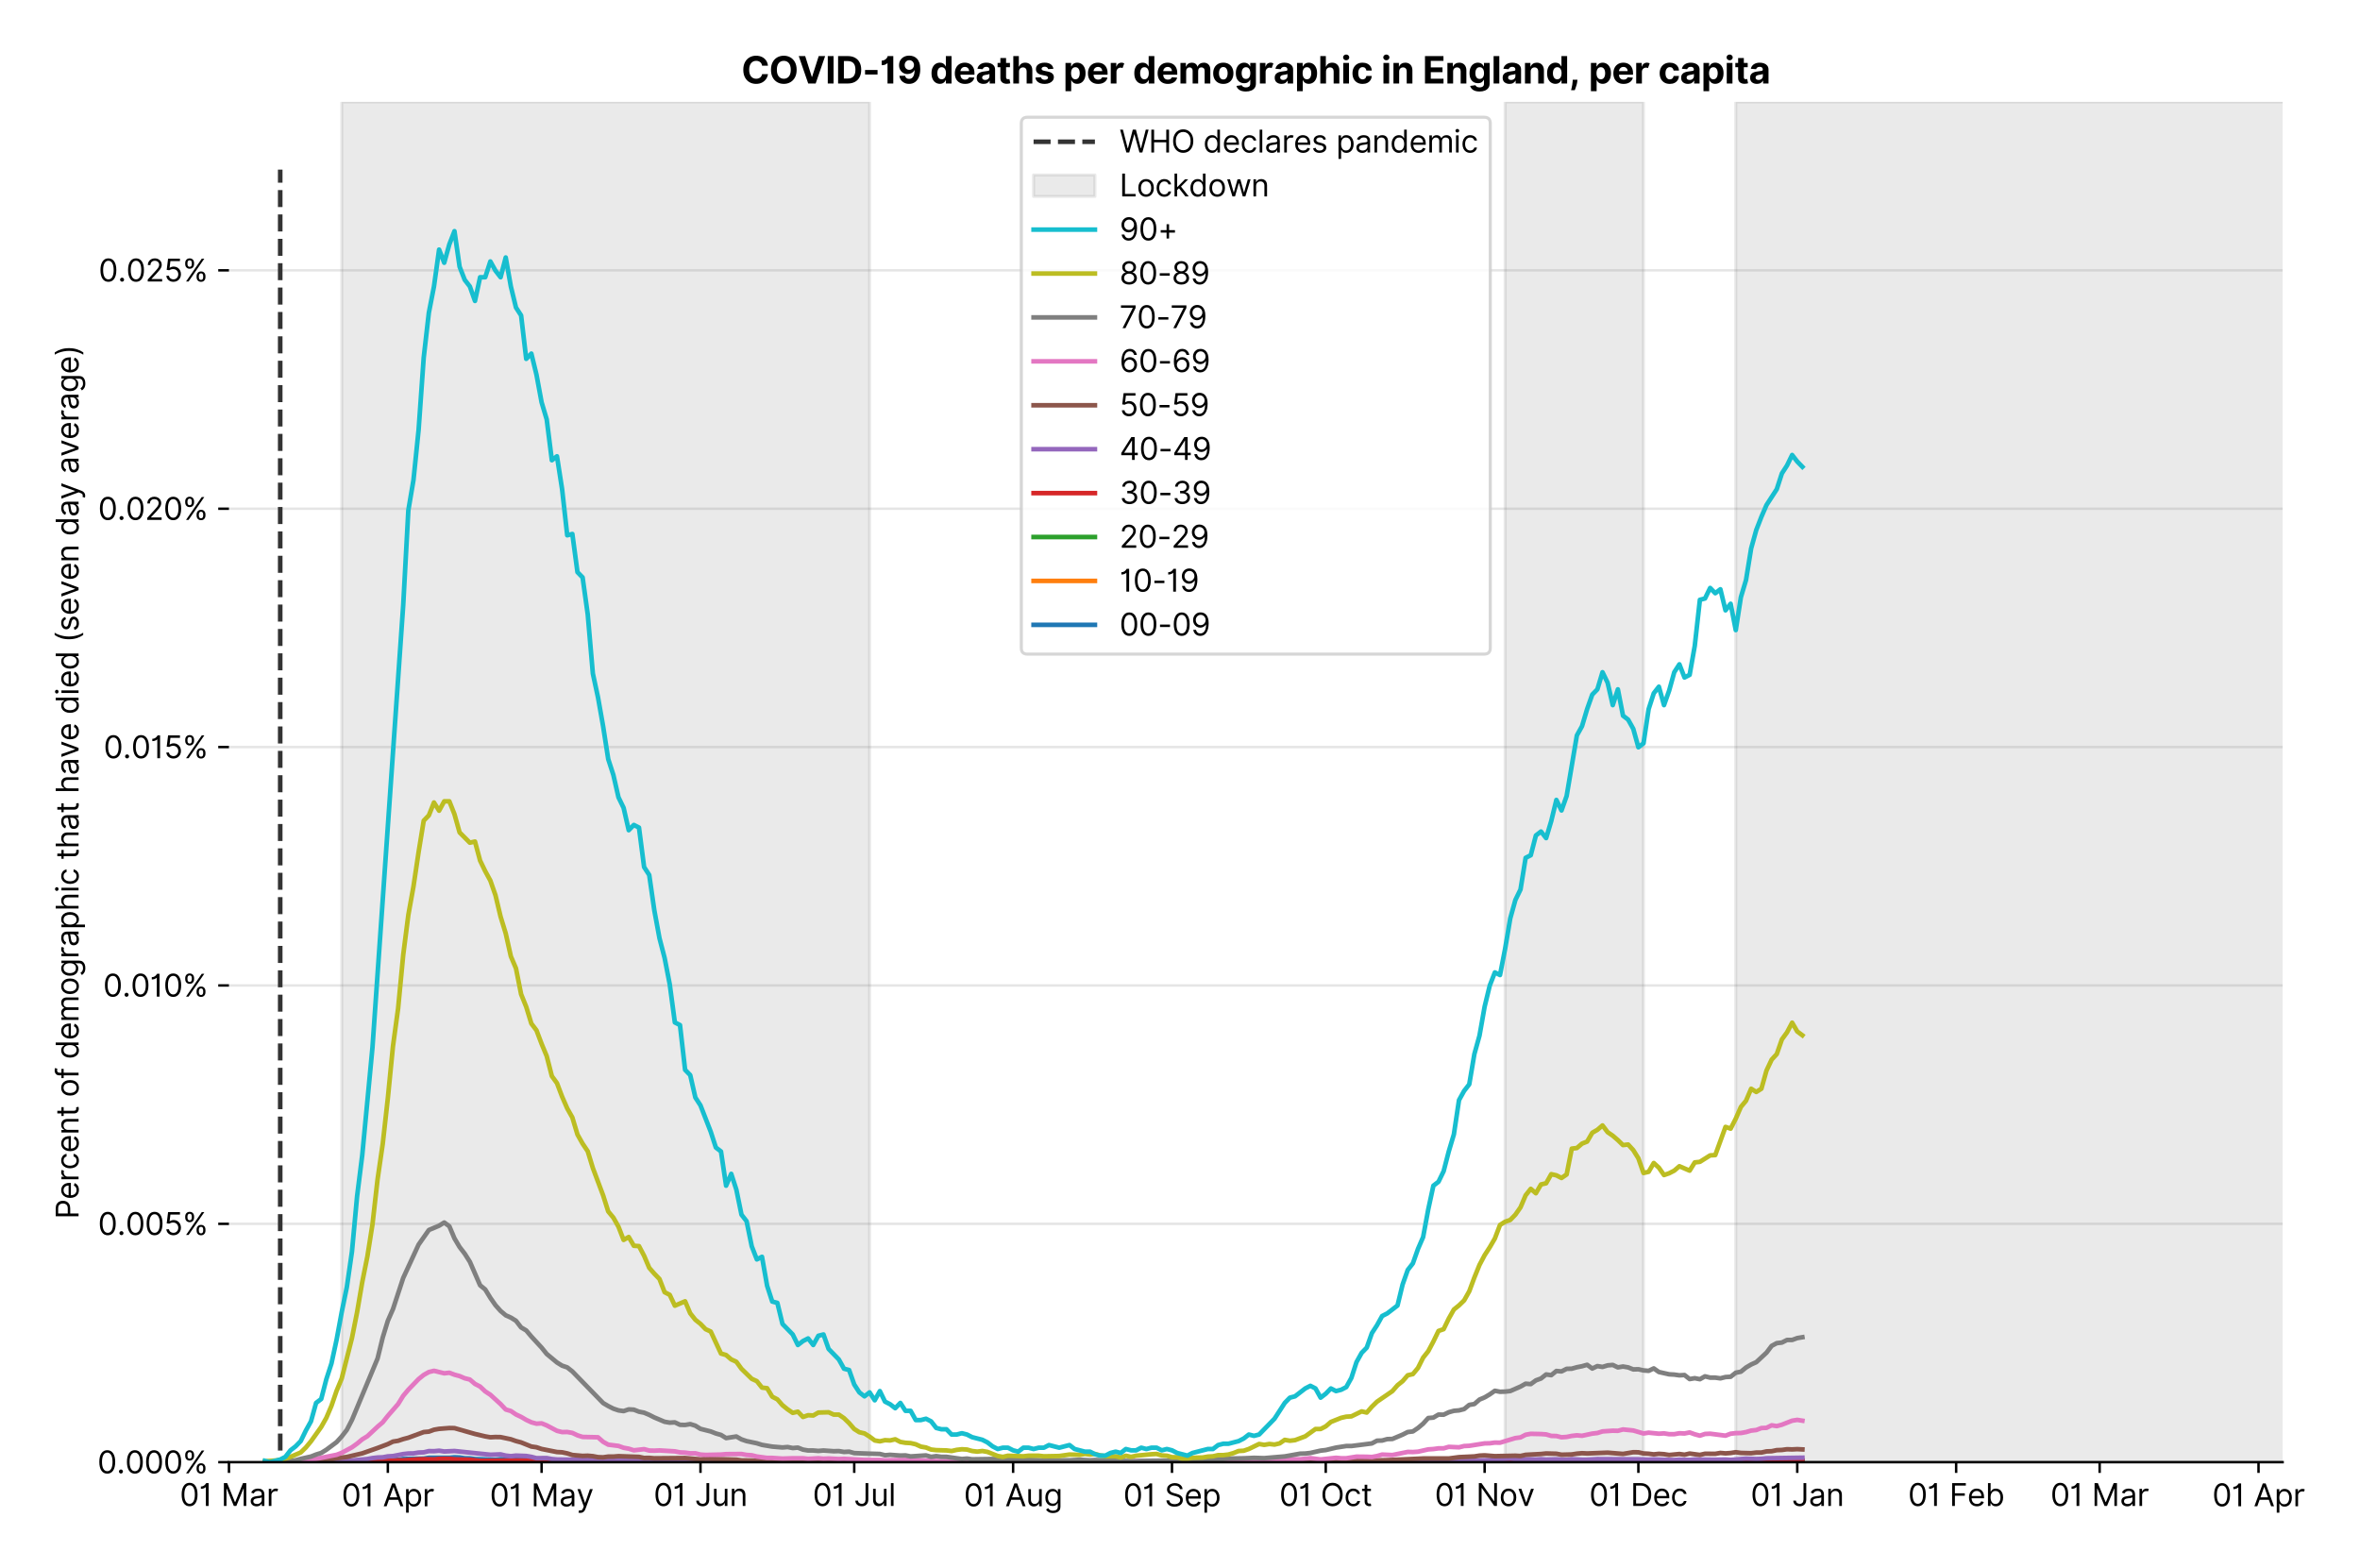 <?xml version="1.0" encoding="utf-8" standalone="no"?>
<!DOCTYPE svg PUBLIC "-//W3C//DTD SVG 1.1//EN"
  "http://www.w3.org/Graphics/SVG/1.1/DTD/svg11.dtd">
<svg version="1.1" viewBox="0 0 769.488 511.276" xmlns="http://www.w3.org/2000/svg" xmlns:xlink="http://www.w3.org/1999/xlink">
 <defs>
  <style type="text/css">*{stroke-linecap:butt;stroke-linejoin:round;}</style>
 </defs>
 <g id="figure_1">
  <g id="patch_1">
   <path d="M 0 511.276 
L 769.488 511.276 
L 769.488 0 
L 0 0 
z
" style="fill:#ffffff;"/>
  </g>
  <g id="axes_1">
   <g id="patch_2">
    <path d="M 74.655 476.745 
L 744.255 476.745 
L 744.255 33.225 
L 74.655 33.225 
z
" style="fill:#ffffff;"/>
   </g>
   <g id="matplotlib.axis_1">
    <g id="xtick_1">
     <g id="line2d_1">
      <defs>
       <path d="M 0 0 
L 0 3.5 
" id="medcde4e7af" style="stroke:#000000;stroke-width:0.8;"/>
      </defs>
      <g>
       <use style="stroke:#000000;stroke-width:0.8;" x="74.655" xlink:href="#medcde4e7af" y="476.745"/>
      </g>
     </g>
     <g id="text_1">
      <!-- 01 Mar -->
      <g transform="translate(58.618 491.018)scale(0.1 -0.1)">
       <defs>
        <path d="M 2000 -64 
Q 1230 -64 806 561 
Q 382 1186 382 2327 
Q 382 3459 809 4088 
Q 1236 4718 2000 4718 
Q 2764 4718 3191 4088 
Q 3618 3459 3618 2327 
Q 3618 1186 3194 561 
Q 2771 -64 2000 -64 
z
M 2000 436 
Q 2509 436 2791 927 
Q 3073 1418 3073 2327 
Q 3073 3234 2789 3730 
Q 2505 4227 2000 4227 
Q 1496 4227 1211 3730 
Q 927 3234 927 2327 
Q 927 1418 1210 927 
Q 1493 436 2000 436 
z
" id="Inter-Regular-30" transform="scale(0.016)"/>
        <path d="M 1973 4655 
L 1973 0 
L 1409 0 
L 1409 3836 
L 1373 3836 
Q 1341 3773 1209 3692 
Q 1077 3611 868 3551 
Q 659 3491 391 3491 
L 391 3964 
Q 661 3964 859 4061 
Q 1057 4159 1190 4291 
Q 1323 4423 1392 4529 
Q 1461 4636 1473 4655 
L 1973 4655 
z
" id="Inter-Regular-31" transform="scale(0.016)"/>
        <path id="Inter-Regular-20" transform="scale(0.016)"/>
        <path d="M 564 4655 
L 1236 4655 
L 2818 791 
L 2873 791 
L 4455 4655 
L 5127 4655 
L 5127 0 
L 4600 0 
L 4600 3536 
L 4555 3536 
L 3100 0 
L 2591 0 
L 1136 3536 
L 1091 3536 
L 1091 0 
L 564 0 
L 564 4655 
z
" id="Inter-Regular-4d" transform="scale(0.016)"/>
        <path d="M 1518 -82 
Q 1186 -82 916 44 
Q 646 170 486 410 
Q 327 650 327 991 
Q 327 1291 445 1478 
Q 564 1666 761 1773 
Q 959 1880 1199 1933 
Q 1439 1986 1682 2018 
Q 2000 2059 2199 2080 
Q 2398 2102 2490 2154 
Q 2582 2207 2582 2336 
L 2582 2355 
Q 2582 2691 2399 2877 
Q 2216 3064 1846 3064 
Q 1461 3064 1243 2895 
Q 1025 2727 936 2536 
L 427 2718 
Q 564 3036 792 3214 
Q 1021 3393 1292 3464 
Q 1564 3536 1827 3536 
Q 1996 3536 2215 3496 
Q 2434 3457 2640 3334 
Q 2846 3211 2982 2963 
Q 3118 2716 3118 2300 
L 3118 0 
L 2582 0 
L 2582 473 
L 2555 473 
Q 2500 359 2373 229 
Q 2246 100 2034 9 
Q 1823 -82 1518 -82 
z
M 1600 400 
Q 1918 400 2137 525 
Q 2357 650 2469 847 
Q 2582 1045 2582 1264 
L 2582 1755 
Q 2548 1714 2433 1681 
Q 2318 1648 2169 1624 
Q 2021 1600 1881 1583 
Q 1741 1566 1655 1555 
Q 1446 1527 1265 1467 
Q 1084 1407 974 1287 
Q 864 1168 864 964 
Q 864 684 1072 542 
Q 1280 400 1600 400 
z
" id="Inter-Regular-61" transform="scale(0.016)"/>
        <path d="M 491 0 
L 491 3491 
L 1009 3491 
L 1009 2964 
L 1046 2964 
Q 1139 3223 1389 3384 
Q 1639 3545 1955 3545 
Q 2100 3545 2209 3511 
Q 2318 3477 2400 3418 
L 2218 2964 
Q 2161 2993 2085 3010 
Q 2009 3027 1909 3027 
Q 1527 3027 1277 2794 
Q 1027 2561 1027 2209 
L 1027 0 
L 491 0 
z
" id="Inter-Regular-72" transform="scale(0.016)"/>
       </defs>
       <use xlink:href="#Inter-Regular-30"/>
       <use x="62.5" xlink:href="#Inter-Regular-31"/>
       <use x="106.676" xlink:href="#Inter-Regular-20"/>
       <use x="134.801" xlink:href="#Inter-Regular-4d"/>
       <use x="225.994" xlink:href="#Inter-Regular-61"/>
       <use x="282.386" xlink:href="#Inter-Regular-72"/>
      </g>
     </g>
    </g>
    <g id="xtick_2">
     <g id="line2d_2">
      <g>
       <use style="stroke:#000000;stroke-width:0.8;" x="126.458" xlink:href="#medcde4e7af" y="476.745"/>
      </g>
     </g>
     <g id="text_2">
      <!-- 01 Apr -->
      <g transform="translate(111.373 491.117)scale(0.1 -0.1)">
       <defs>
        <path d="M 755 0 
L 164 0 
L 1873 4655 
L 2455 4655 
L 4164 0 
L 3573 0 
L 3105 1318 
L 1223 1318 
L 755 0 
z
M 1400 1818 
L 2927 1818 
L 2182 3918 
L 2146 3918 
L 1400 1818 
z
" id="Inter-Regular-41" transform="scale(0.016)"/>
        <path d="M 491 -1309 
L 491 3491 
L 1009 3491 
L 1009 2936 
L 1073 2936 
Q 1132 3027 1237 3169 
Q 1343 3311 1542 3423 
Q 1741 3536 2082 3536 
Q 2523 3536 2859 3315 
Q 3196 3095 3384 2690 
Q 3573 2286 3573 1736 
Q 3573 1182 3384 776 
Q 3196 370 2861 148 
Q 2527 -73 2091 -73 
Q 1755 -73 1552 39 
Q 1350 152 1241 296 
Q 1132 441 1073 536 
L 1027 536 
L 1027 -1309 
L 491 -1309 
z
M 1018 1745 
Q 1018 1152 1276 780 
Q 1534 409 2018 409 
Q 2355 409 2581 587 
Q 2807 766 2921 1069 
Q 3036 1373 3036 1745 
Q 3036 2114 2923 2410 
Q 2811 2707 2585 2881 
Q 2359 3055 2018 3055 
Q 1527 3055 1272 2693 
Q 1018 2332 1018 1745 
z
" id="Inter-Regular-70" transform="scale(0.016)"/>
       </defs>
       <use xlink:href="#Inter-Regular-30"/>
       <use x="62.5" xlink:href="#Inter-Regular-31"/>
       <use x="106.676" xlink:href="#Inter-Regular-20"/>
       <use x="134.801" xlink:href="#Inter-Regular-41"/>
       <use x="202.415" xlink:href="#Inter-Regular-70"/>
       <use x="263.352" xlink:href="#Inter-Regular-72"/>
      </g>
     </g>
    </g>
    <g id="xtick_3">
     <g id="line2d_3">
      <g>
       <use style="stroke:#000000;stroke-width:0.8;" x="176.591" xlink:href="#medcde4e7af" y="476.745"/>
      </g>
     </g>
     <g id="text_3">
      <!-- 01 May -->
      <g transform="translate(159.687 491.117)scale(0.1 -0.1)">
       <defs>
        <path d="M 818 -1355 
Q 682 -1355 575 -1333 
Q 468 -1311 427 -1291 
L 564 -818 
Q 857 -893 1053 -814 
Q 1250 -736 1391 -345 
L 1509 -18 
L 218 3491 
L 800 3491 
L 1764 709 
L 1800 709 
L 2764 3491 
L 3346 3491 
L 1846 -564 
Q 1550 -1355 818 -1355 
z
" id="Inter-Regular-79" transform="scale(0.016)"/>
       </defs>
       <use xlink:href="#Inter-Regular-30"/>
       <use x="62.5" xlink:href="#Inter-Regular-31"/>
       <use x="106.676" xlink:href="#Inter-Regular-20"/>
       <use x="134.801" xlink:href="#Inter-Regular-4d"/>
       <use x="225.994" xlink:href="#Inter-Regular-61"/>
       <use x="282.386" xlink:href="#Inter-Regular-79"/>
      </g>
     </g>
    </g>
    <g id="xtick_4">
     <g id="line2d_4">
      <g>
       <use style="stroke:#000000;stroke-width:0.8;" x="228.394" xlink:href="#medcde4e7af" y="476.745"/>
      </g>
     </g>
     <g id="text_4">
      <!-- 01 Jun -->
      <g transform="translate(213.11 491.018)scale(0.1 -0.1)">
       <defs>
        <path d="M 2346 4655 
L 2909 4655 
L 2909 1327 
Q 2909 657 2549 296 
Q 2189 -64 1582 -64 
Q 1200 -64 902 76 
Q 605 216 434 475 
Q 264 734 264 1091 
L 818 1091 
Q 818 795 1034 615 
Q 1250 436 1582 436 
Q 1948 436 2147 664 
Q 2346 893 2346 1327 
L 2346 4655 
z
" id="Inter-Regular-4a" transform="scale(0.016)"/>
        <path d="M 2691 1427 
L 2691 3491 
L 3227 3491 
L 3227 0 
L 2691 0 
L 2691 591 
L 2655 591 
Q 2532 325 2273 140 
Q 2014 -45 1618 -45 
Q 1127 -45 809 280 
Q 491 605 491 1273 
L 491 3491 
L 1027 3491 
L 1027 1309 
Q 1027 927 1242 700 
Q 1457 473 1791 473 
Q 1991 473 2199 575 
Q 2407 677 2549 888 
Q 2691 1100 2691 1427 
z
" id="Inter-Regular-75" transform="scale(0.016)"/>
        <path d="M 1027 2100 
L 1027 0 
L 491 0 
L 491 3491 
L 1009 3491 
L 1009 2945 
L 1055 2945 
Q 1177 3211 1427 3373 
Q 1677 3536 2073 3536 
Q 2602 3536 2928 3211 
Q 3255 2886 3255 2218 
L 3255 0 
L 2718 0 
L 2718 2182 
Q 2718 2593 2504 2824 
Q 2291 3055 1918 3055 
Q 1534 3055 1280 2806 
Q 1027 2557 1027 2100 
z
" id="Inter-Regular-6e" transform="scale(0.016)"/>
       </defs>
       <use xlink:href="#Inter-Regular-30"/>
       <use x="62.5" xlink:href="#Inter-Regular-31"/>
       <use x="106.676" xlink:href="#Inter-Regular-20"/>
       <use x="134.801" xlink:href="#Inter-Regular-4a"/>
       <use x="189.063" xlink:href="#Inter-Regular-75"/>
       <use x="247.159" xlink:href="#Inter-Regular-6e"/>
      </g>
     </g>
    </g>
    <g id="xtick_5">
     <g id="line2d_5">
      <g>
       <use style="stroke:#000000;stroke-width:0.8;" x="278.526" xlink:href="#medcde4e7af" y="476.745"/>
      </g>
     </g>
     <g id="text_5">
      <!-- 01 Jul -->
      <g transform="translate(264.983 491.018)scale(0.1 -0.1)">
       <defs>
        <path d="M 1027 4655 
L 1027 0 
L 491 0 
L 491 4655 
L 1027 4655 
z
" id="Inter-Regular-6c" transform="scale(0.016)"/>
       </defs>
       <use xlink:href="#Inter-Regular-30"/>
       <use x="62.5" xlink:href="#Inter-Regular-31"/>
       <use x="106.676" xlink:href="#Inter-Regular-20"/>
       <use x="134.801" xlink:href="#Inter-Regular-4a"/>
       <use x="189.063" xlink:href="#Inter-Regular-75"/>
       <use x="247.159" xlink:href="#Inter-Regular-6c"/>
      </g>
     </g>
    </g>
    <g id="xtick_6">
     <g id="line2d_6">
      <g>
       <use style="stroke:#000000;stroke-width:0.8;" x="330.33" xlink:href="#medcde4e7af" y="476.745"/>
      </g>
     </g>
     <g id="text_6">
      <!-- 01 Aug -->
      <g transform="translate(314.258 491.117)scale(0.1 -0.1)">
       <defs>
        <path d="M 1900 -1382 
Q 1316 -1382 976 -1169 
Q 636 -957 473 -682 
L 900 -382 
Q 973 -477 1084 -601 
Q 1196 -725 1390 -817 
Q 1584 -909 1900 -909 
Q 2323 -909 2598 -704 
Q 2873 -500 2873 -64 
L 2873 645 
L 2827 645 
Q 2768 550 2660 410 
Q 2552 270 2351 162 
Q 2150 55 1809 55 
Q 1386 55 1051 255 
Q 716 455 521 836 
Q 327 1218 327 1764 
Q 327 2300 516 2699 
Q 705 3098 1041 3317 
Q 1377 3536 1818 3536 
Q 2159 3536 2360 3423 
Q 2561 3311 2669 3169 
Q 2777 3027 2836 2936 
L 2891 2936 
L 2891 3491 
L 3409 3491 
L 3409 -100 
Q 3409 -550 3205 -833 
Q 3002 -1116 2660 -1249 
Q 2318 -1382 1900 -1382 
z
M 1882 536 
Q 2366 536 2624 864 
Q 2882 1193 2882 1773 
Q 2882 2339 2627 2697 
Q 2373 3055 1882 3055 
Q 1541 3055 1315 2882 
Q 1089 2709 976 2418 
Q 864 2127 864 1773 
Q 864 1227 1120 881 
Q 1377 536 1882 536 
z
" id="Inter-Regular-67" transform="scale(0.016)"/>
       </defs>
       <use xlink:href="#Inter-Regular-30"/>
       <use x="62.5" xlink:href="#Inter-Regular-31"/>
       <use x="106.676" xlink:href="#Inter-Regular-20"/>
       <use x="134.801" xlink:href="#Inter-Regular-41"/>
       <use x="202.415" xlink:href="#Inter-Regular-75"/>
       <use x="260.511" xlink:href="#Inter-Regular-67"/>
      </g>
     </g>
    </g>
    <g id="xtick_7">
     <g id="line2d_7">
      <g>
       <use style="stroke:#000000;stroke-width:0.8;" x="382.133" xlink:href="#medcde4e7af" y="476.745"/>
      </g>
     </g>
     <g id="text_7">
      <!-- 01 Sep -->
      <g transform="translate(366.246 491.117)scale(0.1 -0.1)">
       <defs>
        <path d="M 3109 3491 
Q 3068 3836 2777 4027 
Q 2486 4218 2064 4218 
Q 1600 4218 1318 3999 
Q 1036 3780 1036 3445 
Q 1036 3195 1189 3042 
Q 1343 2889 1553 2803 
Q 1764 2718 1936 2673 
L 2409 2545 
Q 2591 2498 2815 2414 
Q 3039 2330 3244 2185 
Q 3450 2041 3584 1816 
Q 3718 1591 3718 1264 
Q 3718 886 3521 581 
Q 3325 277 2949 97 
Q 2573 -82 2036 -82 
Q 1286 -82 845 272 
Q 405 627 364 1200 
L 946 1200 
Q 968 936 1124 764 
Q 1280 593 1519 510 
Q 1759 427 2036 427 
Q 2359 427 2616 533 
Q 2873 639 3023 828 
Q 3173 1018 3173 1273 
Q 3173 1505 3043 1650 
Q 2914 1795 2702 1886 
Q 2491 1977 2246 2045 
L 1673 2209 
Q 1127 2366 809 2657 
Q 491 2948 491 3418 
Q 491 3809 703 4101 
Q 916 4393 1276 4555 
Q 1636 4718 2082 4718 
Q 2532 4718 2882 4558 
Q 3232 4398 3437 4120 
Q 3643 3843 3655 3491 
L 3109 3491 
z
" id="Inter-Regular-53" transform="scale(0.016)"/>
        <path d="M 1955 -73 
Q 1450 -73 1085 151 
Q 721 375 524 778 
Q 327 1182 327 1718 
Q 327 2255 524 2665 
Q 721 3075 1074 3305 
Q 1427 3536 1900 3536 
Q 2173 3536 2439 3445 
Q 2705 3355 2923 3151 
Q 3141 2948 3270 2614 
Q 3400 2280 3400 1791 
L 3400 1564 
L 866 1564 
Q 884 1005 1183 707 
Q 1482 409 1955 409 
Q 2271 409 2498 545 
Q 2725 682 2827 955 
L 3346 809 
Q 3223 414 2854 170 
Q 2486 -73 1955 -73 
z
M 866 2027 
L 2855 2027 
Q 2855 2470 2595 2762 
Q 2336 3055 1900 3055 
Q 1593 3055 1368 2911 
Q 1143 2768 1013 2533 
Q 884 2298 866 2027 
z
" id="Inter-Regular-65" transform="scale(0.016)"/>
       </defs>
       <use xlink:href="#Inter-Regular-30"/>
       <use x="62.5" xlink:href="#Inter-Regular-31"/>
       <use x="106.676" xlink:href="#Inter-Regular-20"/>
       <use x="134.801" xlink:href="#Inter-Regular-53"/>
       <use x="198.58" xlink:href="#Inter-Regular-65"/>
       <use x="256.818" xlink:href="#Inter-Regular-70"/>
      </g>
     </g>
    </g>
    <g id="xtick_8">
     <g id="line2d_8">
      <g>
       <use style="stroke:#000000;stroke-width:0.8;" x="432.266" xlink:href="#medcde4e7af" y="476.745"/>
      </g>
     </g>
     <g id="text_8">
      <!-- 01 Oct -->
      <g transform="translate(417.11 491.018)scale(0.1 -0.1)">
       <defs>
        <path d="M 4491 2327 
Q 4491 1591 4225 1054 
Q 3959 518 3495 227 
Q 3032 -64 2436 -64 
Q 1841 -64 1377 227 
Q 914 518 648 1054 
Q 382 1591 382 2327 
Q 382 3064 648 3600 
Q 914 4136 1377 4427 
Q 1841 4718 2436 4718 
Q 3032 4718 3495 4427 
Q 3959 4136 4225 3600 
Q 4491 3064 4491 2327 
z
M 3946 2327 
Q 3946 2932 3744 3348 
Q 3543 3764 3201 3977 
Q 2859 4191 2436 4191 
Q 2014 4191 1672 3977 
Q 1330 3764 1128 3348 
Q 927 2932 927 2327 
Q 927 1723 1128 1307 
Q 1330 891 1672 677 
Q 2014 464 2436 464 
Q 2859 464 3201 677 
Q 3543 891 3744 1307 
Q 3946 1723 3946 2327 
z
" id="Inter-Regular-4f" transform="scale(0.016)"/>
        <path d="M 1909 -73 
Q 1418 -73 1063 159 
Q 709 391 518 798 
Q 327 1205 327 1727 
Q 327 2259 524 2667 
Q 721 3075 1074 3305 
Q 1427 3536 1900 3536 
Q 2268 3536 2563 3400 
Q 2859 3264 3047 3018 
Q 3236 2773 3282 2445 
L 2746 2445 
Q 2684 2684 2474 2869 
Q 2264 3055 1909 3055 
Q 1439 3055 1151 2697 
Q 864 2339 864 1745 
Q 864 1139 1148 774 
Q 1432 409 1909 409 
Q 2223 409 2447 570 
Q 2671 732 2746 1018 
L 3282 1018 
Q 3236 709 3058 462 
Q 2880 216 2588 71 
Q 2296 -73 1909 -73 
z
" id="Inter-Regular-63" transform="scale(0.016)"/>
        <path d="M 2009 3491 
L 2009 3036 
L 1264 3036 
L 1264 1000 
Q 1264 773 1331 660 
Q 1398 548 1503 510 
Q 1609 473 1727 473 
Q 1816 473 1873 483 
Q 1930 493 1964 500 
L 2073 18 
Q 2018 -2 1920 -23 
Q 1823 -45 1673 -45 
Q 1446 -45 1228 52 
Q 1011 150 869 350 
Q 727 550 727 855 
L 727 3036 
L 200 3036 
L 200 3491 
L 727 3491 
L 727 4327 
L 1264 4327 
L 1264 3491 
L 2009 3491 
z
" id="Inter-Regular-74" transform="scale(0.016)"/>
       </defs>
       <use xlink:href="#Inter-Regular-30"/>
       <use x="62.5" xlink:href="#Inter-Regular-31"/>
       <use x="106.676" xlink:href="#Inter-Regular-20"/>
       <use x="134.801" xlink:href="#Inter-Regular-4f"/>
       <use x="210.938" xlink:href="#Inter-Regular-63"/>
       <use x="266.761" xlink:href="#Inter-Regular-74"/>
      </g>
     </g>
    </g>
    <g id="xtick_9">
     <g id="line2d_9">
      <g>
       <use style="stroke:#000000;stroke-width:0.8;" x="484.069" xlink:href="#medcde4e7af" y="476.745"/>
      </g>
     </g>
     <g id="text_9">
      <!-- 01 Nov -->
      <g transform="translate(467.798 491.018)scale(0.1 -0.1)">
       <defs>
        <path d="M 4255 4655 
L 4255 0 
L 3709 0 
L 1173 3655 
L 1127 3655 
L 1127 0 
L 564 0 
L 564 4655 
L 1109 4655 
L 3655 991 
L 3700 991 
L 3700 4655 
L 4255 4655 
z
" id="Inter-Regular-4e" transform="scale(0.016)"/>
        <path d="M 1909 -73 
Q 1436 -73 1080 152 
Q 725 377 526 781 
Q 327 1186 327 1727 
Q 327 2273 526 2679 
Q 725 3086 1080 3311 
Q 1436 3536 1909 3536 
Q 2382 3536 2737 3311 
Q 3093 3086 3292 2679 
Q 3491 2273 3491 1727 
Q 3491 1186 3292 781 
Q 3093 377 2737 152 
Q 2382 -73 1909 -73 
z
M 1909 409 
Q 2268 409 2500 593 
Q 2732 777 2843 1077 
Q 2955 1377 2955 1727 
Q 2955 2077 2843 2379 
Q 2732 2682 2500 2868 
Q 2268 3055 1909 3055 
Q 1550 3055 1318 2868 
Q 1086 2682 975 2379 
Q 864 2077 864 1727 
Q 864 1377 975 1077 
Q 1086 777 1318 593 
Q 1550 409 1909 409 
z
" id="Inter-Regular-6f" transform="scale(0.016)"/>
        <path d="M 3346 3491 
L 2055 0 
L 1509 0 
L 218 3491 
L 800 3491 
L 1764 709 
L 1800 709 
L 2764 3491 
L 3346 3491 
z
" id="Inter-Regular-76" transform="scale(0.016)"/>
       </defs>
       <use xlink:href="#Inter-Regular-30"/>
       <use x="62.5" xlink:href="#Inter-Regular-31"/>
       <use x="106.676" xlink:href="#Inter-Regular-20"/>
       <use x="134.801" xlink:href="#Inter-Regular-4e"/>
       <use x="210.085" xlink:href="#Inter-Regular-6f"/>
       <use x="269.744" xlink:href="#Inter-Regular-76"/>
      </g>
     </g>
    </g>
    <g id="xtick_10">
     <g id="line2d_10">
      <g>
       <use style="stroke:#000000;stroke-width:0.8;" x="534.202" xlink:href="#medcde4e7af" y="476.745"/>
      </g>
     </g>
     <g id="text_10">
      <!-- 01 Dec -->
      <g transform="translate(518.165 491.018)scale(0.1 -0.1)">
       <defs>
        <path d="M 2000 0 
L 564 0 
L 564 4655 
L 2064 4655 
Q 2741 4655 3223 4376 
Q 3705 4098 3961 3578 
Q 4218 3059 4218 2336 
Q 4218 1609 3959 1085 
Q 3700 561 3204 280 
Q 2709 0 2000 0 
z
M 1127 500 
L 1964 500 
Q 2830 500 3251 992 
Q 3673 1484 3673 2336 
Q 3673 3182 3259 3668 
Q 2846 4155 2027 4155 
L 1127 4155 
L 1127 500 
z
" id="Inter-Regular-44" transform="scale(0.016)"/>
       </defs>
       <use xlink:href="#Inter-Regular-30"/>
       <use x="62.5" xlink:href="#Inter-Regular-31"/>
       <use x="106.676" xlink:href="#Inter-Regular-20"/>
       <use x="134.801" xlink:href="#Inter-Regular-44"/>
       <use x="206.676" xlink:href="#Inter-Regular-65"/>
       <use x="264.915" xlink:href="#Inter-Regular-63"/>
      </g>
     </g>
    </g>
    <g id="xtick_11">
     <g id="line2d_11">
      <g>
       <use style="stroke:#000000;stroke-width:0.8;" x="586.005" xlink:href="#medcde4e7af" y="476.745"/>
      </g>
     </g>
     <g id="text_11">
      <!-- 01 Jan -->
      <g transform="translate(570.806 491.018)scale(0.1 -0.1)">
       <use xlink:href="#Inter-Regular-30"/>
       <use x="62.5" xlink:href="#Inter-Regular-31"/>
       <use x="106.676" xlink:href="#Inter-Regular-20"/>
       <use x="134.801" xlink:href="#Inter-Regular-4a"/>
       <use x="189.063" xlink:href="#Inter-Regular-61"/>
       <use x="245.455" xlink:href="#Inter-Regular-6e"/>
      </g>
     </g>
    </g>
    <g id="xtick_12">
     <g id="line2d_12">
      <g>
       <use style="stroke:#000000;stroke-width:0.8;" x="637.809" xlink:href="#medcde4e7af" y="476.745"/>
      </g>
     </g>
     <g id="text_12">
      <!-- 01 Feb -->
      <g transform="translate(622.12 491.018)scale(0.1 -0.1)">
       <defs>
        <path d="M 564 0 
L 564 4655 
L 3355 4655 
L 3355 4155 
L 1127 4155 
L 1127 2582 
L 3146 2582 
L 3146 2082 
L 1127 2082 
L 1127 0 
L 564 0 
z
" id="Inter-Regular-46" transform="scale(0.016)"/>
        <path d="M 564 0 
L 564 4655 
L 1100 4655 
L 1100 2936 
L 1146 2936 
Q 1205 3027 1310 3169 
Q 1416 3311 1615 3423 
Q 1814 3536 2155 3536 
Q 2596 3536 2932 3315 
Q 3268 3095 3457 2690 
Q 3646 2286 3646 1736 
Q 3646 1182 3457 776 
Q 3268 370 2934 148 
Q 2600 -73 2164 -73 
Q 1827 -73 1625 39 
Q 1423 152 1314 296 
Q 1205 441 1146 536 
L 1082 536 
L 1082 0 
L 564 0 
z
M 1091 1745 
Q 1091 1152 1349 780 
Q 1607 409 2091 409 
Q 2427 409 2653 587 
Q 2880 766 2994 1069 
Q 3109 1373 3109 1745 
Q 3109 2114 2996 2410 
Q 2884 2707 2658 2881 
Q 2432 3055 2091 3055 
Q 1600 3055 1345 2693 
Q 1091 2332 1091 1745 
z
" id="Inter-Regular-62" transform="scale(0.016)"/>
       </defs>
       <use xlink:href="#Inter-Regular-30"/>
       <use x="62.5" xlink:href="#Inter-Regular-31"/>
       <use x="106.676" xlink:href="#Inter-Regular-20"/>
       <use x="134.801" xlink:href="#Inter-Regular-46"/>
       <use x="193.466" xlink:href="#Inter-Regular-65"/>
       <use x="251.705" xlink:href="#Inter-Regular-62"/>
      </g>
     </g>
    </g>
    <g id="xtick_13">
     <g id="line2d_13">
      <g>
       <use style="stroke:#000000;stroke-width:0.8;" x="684.599" xlink:href="#medcde4e7af" y="476.745"/>
      </g>
     </g>
     <g id="text_13">
      <!-- 01 Mar -->
      <g transform="translate(668.562 491.018)scale(0.1 -0.1)">
       <use xlink:href="#Inter-Regular-30"/>
       <use x="62.5" xlink:href="#Inter-Regular-31"/>
       <use x="106.676" xlink:href="#Inter-Regular-20"/>
       <use x="134.801" xlink:href="#Inter-Regular-4d"/>
       <use x="225.994" xlink:href="#Inter-Regular-61"/>
       <use x="282.386" xlink:href="#Inter-Regular-72"/>
      </g>
     </g>
    </g>
    <g id="xtick_14">
     <g id="line2d_14">
      <g>
       <use style="stroke:#000000;stroke-width:0.8;" x="736.402" xlink:href="#medcde4e7af" y="476.745"/>
      </g>
     </g>
     <g id="text_14">
      <!-- 01 Apr -->
      <g transform="translate(721.317 491.117)scale(0.1 -0.1)">
       <use xlink:href="#Inter-Regular-30"/>
       <use x="62.5" xlink:href="#Inter-Regular-31"/>
       <use x="106.676" xlink:href="#Inter-Regular-20"/>
       <use x="134.801" xlink:href="#Inter-Regular-41"/>
       <use x="202.415" xlink:href="#Inter-Regular-70"/>
       <use x="263.352" xlink:href="#Inter-Regular-72"/>
      </g>
     </g>
    </g>
   </g>
   <g id="matplotlib.axis_2">
    <g id="ytick_1">
     <g id="line2d_15">
      <path clip-path="url(#p4eeba3e722)" d="M 74.655 476.745 
L 744.255 476.745 
" style="fill:none;stroke:#e5e5e5;stroke-linecap:square;stroke-width:0.8;"/>
     </g>
     <g id="line2d_16">
      <defs>
       <path d="M 0 0 
L -3.5 0 
" id="m67200e4fe1" style="stroke:#000000;stroke-width:0.8;"/>
      </defs>
      <g>
       <use style="stroke:#000000;stroke-width:0.8;" x="74.655" xlink:href="#m67200e4fe1" y="476.745"/>
      </g>
     </g>
     <g id="text_15">
      <!-- 0.000% -->
      <g transform="translate(31.773 480.382)scale(0.1 -0.1)">
       <defs>
        <path d="M 882 -36 
Q 714 -36 593 84 
Q 473 205 473 373 
Q 473 541 593 661 
Q 714 782 882 782 
Q 1050 782 1170 661 
Q 1291 541 1291 373 
Q 1291 205 1170 84 
Q 1050 -36 882 -36 
z
" id="Inter-Regular-2e" transform="scale(0.016)"/>
        <path d="M 2855 873 
L 2855 1118 
Q 2855 1373 2960 1585 
Q 3066 1798 3269 1926 
Q 3473 2055 3764 2055 
Q 4059 2055 4259 1926 
Q 4459 1798 4561 1585 
Q 4664 1373 4664 1118 
L 4664 873 
Q 4664 618 4560 405 
Q 4457 193 4256 64 
Q 4055 -64 3764 -64 
Q 3468 -64 3266 64 
Q 3064 193 2959 405 
Q 2855 618 2855 873 
z
M 536 3536 
L 536 3782 
Q 536 4036 642 4248 
Q 748 4461 951 4589 
Q 1155 4718 1446 4718 
Q 1741 4718 1941 4589 
Q 2141 4461 2243 4248 
Q 2346 4036 2346 3782 
L 2346 3536 
Q 2346 3282 2242 3069 
Q 2139 2857 1937 2728 
Q 1736 2600 1446 2600 
Q 1150 2600 948 2728 
Q 746 2857 641 3069 
Q 536 3282 536 3536 
z
M 709 0 
L 3909 4655 
L 4427 4655 
L 1227 0 
L 709 0 
z
M 3318 1118 
L 3318 873 
Q 3318 661 3418 494 
Q 3518 327 3764 327 
Q 4002 327 4101 494 
Q 4200 661 4200 873 
L 4200 1118 
Q 4200 1330 4104 1497 
Q 4009 1664 3764 1664 
Q 3525 1664 3421 1497 
Q 3318 1330 3318 1118 
z
M 1000 3782 
L 1000 3536 
Q 1000 3325 1100 3158 
Q 1200 2991 1446 2991 
Q 1684 2991 1783 3158 
Q 1882 3325 1882 3536 
L 1882 3782 
Q 1882 3993 1786 4160 
Q 1691 4327 1446 4327 
Q 1207 4327 1103 4160 
Q 1000 3993 1000 3782 
z
" id="Inter-Regular-25" transform="scale(0.016)"/>
       </defs>
       <use xlink:href="#Inter-Regular-30"/>
       <use x="62.5" xlink:href="#Inter-Regular-2e"/>
       <use x="90.057" xlink:href="#Inter-Regular-30"/>
       <use x="152.557" xlink:href="#Inter-Regular-30"/>
       <use x="215.057" xlink:href="#Inter-Regular-30"/>
       <use x="277.557" xlink:href="#Inter-Regular-25"/>
      </g>
     </g>
    </g>
    <g id="ytick_2">
     <g id="line2d_17">
      <path clip-path="url(#p4eeba3e722)" d="M 74.655 399.026 
L 744.255 399.026 
" style="fill:none;stroke:#e5e5e5;stroke-linecap:square;stroke-width:0.8;"/>
     </g>
     <g id="line2d_18">
      <g>
       <use style="stroke:#000000;stroke-width:0.8;" x="74.655" xlink:href="#m67200e4fe1" y="399.026"/>
      </g>
     </g>
     <g id="text_16">
      <!-- 0.005% -->
      <g transform="translate(31.944 402.663)scale(0.1 -0.1)">
       <defs>
        <path d="M 1936 -64 
Q 1536 -64 1216 95 
Q 896 255 702 532 
Q 509 809 491 1164 
L 1036 1164 
Q 1068 848 1324 642 
Q 1580 436 1936 436 
Q 2223 436 2447 570 
Q 2671 705 2799 940 
Q 2927 1175 2927 1473 
Q 2927 1777 2794 2017 
Q 2661 2257 2429 2395 
Q 2198 2534 1900 2536 
Q 1686 2539 1461 2472 
Q 1236 2405 1091 2300 
L 564 2364 
L 846 4655 
L 3264 4655 
L 3264 4155 
L 1318 4155 
L 1155 2782 
L 1182 2782 
Q 1325 2895 1541 2970 
Q 1757 3045 1991 3045 
Q 2418 3045 2753 2842 
Q 3089 2639 3281 2286 
Q 3473 1934 3473 1482 
Q 3473 1036 3274 687 
Q 3075 339 2727 137 
Q 2380 -64 1936 -64 
z
" id="Inter-Regular-35" transform="scale(0.016)"/>
       </defs>
       <use xlink:href="#Inter-Regular-30"/>
       <use x="62.5" xlink:href="#Inter-Regular-2e"/>
       <use x="90.057" xlink:href="#Inter-Regular-30"/>
       <use x="152.557" xlink:href="#Inter-Regular-30"/>
       <use x="215.057" xlink:href="#Inter-Regular-35"/>
       <use x="275.852" xlink:href="#Inter-Regular-25"/>
      </g>
     </g>
    </g>
    <g id="ytick_3">
     <g id="line2d_19">
      <path clip-path="url(#p4eeba3e722)" d="M 74.655 321.307 
L 744.255 321.307 
" style="fill:none;stroke:#e5e5e5;stroke-linecap:square;stroke-width:0.8;"/>
     </g>
     <g id="line2d_20">
      <g>
       <use style="stroke:#000000;stroke-width:0.8;" x="74.655" xlink:href="#m67200e4fe1" y="321.307"/>
      </g>
     </g>
     <g id="text_17">
      <!-- 0.010% -->
      <g transform="translate(33.606 324.944)scale(0.1 -0.1)">
       <use xlink:href="#Inter-Regular-30"/>
       <use x="62.5" xlink:href="#Inter-Regular-2e"/>
       <use x="90.057" xlink:href="#Inter-Regular-30"/>
       <use x="152.557" xlink:href="#Inter-Regular-31"/>
       <use x="196.733" xlink:href="#Inter-Regular-30"/>
       <use x="259.233" xlink:href="#Inter-Regular-25"/>
      </g>
     </g>
    </g>
    <g id="ytick_4">
     <g id="line2d_21">
      <path clip-path="url(#p4eeba3e722)" d="M 74.655 243.588 
L 744.255 243.588 
" style="fill:none;stroke:#e5e5e5;stroke-linecap:square;stroke-width:0.8;"/>
     </g>
     <g id="line2d_22">
      <g>
       <use style="stroke:#000000;stroke-width:0.8;" x="74.655" xlink:href="#m67200e4fe1" y="243.588"/>
      </g>
     </g>
     <g id="text_18">
      <!-- 0.015% -->
      <g transform="translate(33.777 247.225)scale(0.1 -0.1)">
       <use xlink:href="#Inter-Regular-30"/>
       <use x="62.5" xlink:href="#Inter-Regular-2e"/>
       <use x="90.057" xlink:href="#Inter-Regular-30"/>
       <use x="152.557" xlink:href="#Inter-Regular-31"/>
       <use x="196.733" xlink:href="#Inter-Regular-35"/>
       <use x="257.528" xlink:href="#Inter-Regular-25"/>
      </g>
     </g>
    </g>
    <g id="ytick_5">
     <g id="line2d_23">
      <path clip-path="url(#p4eeba3e722)" d="M 74.655 165.869 
L 744.255 165.869 
" style="fill:none;stroke:#e5e5e5;stroke-linecap:square;stroke-width:0.8;"/>
     </g>
     <g id="line2d_24">
      <g>
       <use style="stroke:#000000;stroke-width:0.8;" x="74.655" xlink:href="#m67200e4fe1" y="165.869"/>
      </g>
     </g>
     <g id="text_19">
      <!-- 0.020% -->
      <g transform="translate(31.972 169.506)scale(0.1 -0.1)">
       <defs>
        <path d="M 482 0 
L 482 409 
L 2018 2091 
Q 2289 2386 2464 2605 
Q 2639 2825 2724 3019 
Q 2809 3214 2809 3427 
Q 2809 3795 2553 4011 
Q 2298 4227 1918 4227 
Q 1514 4227 1275 3985 
Q 1036 3743 1036 3345 
L 500 3345 
Q 500 3755 688 4064 
Q 877 4373 1203 4545 
Q 1530 4718 1936 4718 
Q 2346 4718 2661 4545 
Q 2977 4373 3156 4079 
Q 3336 3786 3336 3427 
Q 3336 3170 3244 2926 
Q 3152 2682 2926 2383 
Q 2700 2084 2300 1655 
L 1255 536 
L 1255 500 
L 3418 500 
L 3418 0 
L 482 0 
z
" id="Inter-Regular-32" transform="scale(0.016)"/>
       </defs>
       <use xlink:href="#Inter-Regular-30"/>
       <use x="62.5" xlink:href="#Inter-Regular-2e"/>
       <use x="90.057" xlink:href="#Inter-Regular-30"/>
       <use x="152.557" xlink:href="#Inter-Regular-32"/>
       <use x="213.068" xlink:href="#Inter-Regular-30"/>
       <use x="275.568" xlink:href="#Inter-Regular-25"/>
      </g>
     </g>
    </g>
    <g id="ytick_6">
     <g id="line2d_25">
      <path clip-path="url(#p4eeba3e722)" d="M 74.655 88.15 
L 744.255 88.15 
" style="fill:none;stroke:#e5e5e5;stroke-linecap:square;stroke-width:0.8;"/>
     </g>
     <g id="line2d_26">
      <g>
       <use style="stroke:#000000;stroke-width:0.8;" x="74.655" xlink:href="#m67200e4fe1" y="88.15"/>
      </g>
     </g>
     <g id="text_20">
      <!-- 0.025% -->
      <g transform="translate(32.142 91.787)scale(0.1 -0.1)">
       <use xlink:href="#Inter-Regular-30"/>
       <use x="62.5" xlink:href="#Inter-Regular-2e"/>
       <use x="90.057" xlink:href="#Inter-Regular-30"/>
       <use x="152.557" xlink:href="#Inter-Regular-32"/>
       <use x="213.068" xlink:href="#Inter-Regular-35"/>
       <use x="273.864" xlink:href="#Inter-Regular-25"/>
      </g>
     </g>
    </g>
    <g id="text_21">
     <!-- Percent of demographic that have died (seven day average) -->
     <g transform="translate(25.614 397.458)rotate(-90)scale(0.1 -0.1)">
      <defs>
       <path d="M 564 0 
L 564 4655 
L 2136 4655 
Q 2684 4655 3033 4458 
Q 3382 4261 3550 3927 
Q 3718 3593 3718 3182 
Q 3718 2770 3551 2434 
Q 3384 2098 3036 1899 
Q 2689 1700 2146 1700 
L 1127 1700 
L 1127 0 
L 564 0 
z
M 1127 2200 
L 2127 2200 
Q 2689 2200 2926 2482 
Q 3164 2764 3164 3182 
Q 3164 3602 2925 3878 
Q 2686 4155 2118 4155 
L 1127 4155 
L 1127 2200 
z
" id="Inter-Regular-50" transform="scale(0.016)"/>
       <path d="M 2046 3491 
L 2046 3036 
L 1264 3036 
L 1264 0 
L 727 0 
L 727 3036 
L 164 3036 
L 164 3491 
L 727 3491 
L 727 3973 
Q 727 4273 868 4473 
Q 1009 4673 1234 4773 
Q 1459 4873 1709 4873 
Q 1907 4873 2032 4841 
Q 2157 4809 2218 4782 
L 2064 4318 
Q 2023 4332 1951 4352 
Q 1880 4373 1764 4373 
Q 1498 4373 1381 4239 
Q 1264 4105 1264 3845 
L 1264 3491 
L 2046 3491 
z
" id="Inter-Regular-66" transform="scale(0.016)"/>
       <path d="M 1809 -73 
Q 1373 -73 1039 148 
Q 705 370 516 776 
Q 327 1182 327 1736 
Q 327 2286 516 2690 
Q 705 3095 1041 3315 
Q 1377 3536 1818 3536 
Q 2159 3536 2358 3423 
Q 2557 3311 2662 3169 
Q 2768 3027 2827 2936 
L 2873 2936 
L 2873 4655 
L 3409 4655 
L 3409 0 
L 2891 0 
L 2891 536 
L 2827 536 
Q 2768 441 2659 296 
Q 2550 152 2348 39 
Q 2146 -73 1809 -73 
z
M 1882 409 
Q 2366 409 2624 780 
Q 2882 1152 2882 1745 
Q 2882 2332 2627 2693 
Q 2373 3055 1882 3055 
Q 1541 3055 1315 2881 
Q 1089 2707 976 2410 
Q 864 2114 864 1745 
Q 864 1373 978 1069 
Q 1093 766 1319 587 
Q 1546 409 1882 409 
z
" id="Inter-Regular-64" transform="scale(0.016)"/>
       <path d="M 491 0 
L 491 3491 
L 1009 3491 
L 1009 2945 
L 1055 2945 
Q 1164 3225 1407 3380 
Q 1650 3536 1991 3536 
Q 2336 3536 2567 3380 
Q 2798 3225 2927 2945 
L 2964 2945 
Q 3098 3216 3366 3376 
Q 3634 3536 4009 3536 
Q 4477 3536 4775 3244 
Q 5073 2952 5073 2336 
L 5073 0 
L 4536 0 
L 4536 2336 
Q 4536 2723 4325 2889 
Q 4114 3055 3827 3055 
Q 3459 3055 3257 2833 
Q 3055 2611 3055 2273 
L 3055 0 
L 2509 0 
L 2509 2391 
Q 2509 2689 2316 2872 
Q 2123 3055 1818 3055 
Q 1609 3055 1428 2943 
Q 1248 2832 1137 2635 
Q 1027 2439 1027 2182 
L 1027 0 
L 491 0 
z
" id="Inter-Regular-6d" transform="scale(0.016)"/>
       <path d="M 1027 2100 
L 1027 0 
L 491 0 
L 491 4655 
L 1027 4655 
L 1027 2945 
L 1073 2945 
Q 1196 3216 1442 3376 
Q 1689 3536 2100 3536 
Q 2636 3536 2963 3213 
Q 3291 2891 3291 2218 
L 3291 0 
L 2755 0 
L 2755 2182 
Q 2755 2598 2540 2826 
Q 2325 3055 1946 3055 
Q 1548 3055 1287 2806 
Q 1027 2557 1027 2100 
z
" id="Inter-Regular-68" transform="scale(0.016)"/>
       <path d="M 491 0 
L 491 3491 
L 1027 3491 
L 1027 0 
L 491 0 
z
M 764 4073 
Q 607 4073 494 4179 
Q 382 4286 382 4436 
Q 382 4586 494 4693 
Q 607 4800 764 4800 
Q 921 4800 1033 4693 
Q 1146 4586 1146 4436 
Q 1146 4286 1033 4179 
Q 921 4073 764 4073 
z
" id="Inter-Regular-69" transform="scale(0.016)"/>
       <path d="M 682 1964 
Q 682 2823 906 3544 
Q 1130 4266 1546 4873 
L 2018 4873 
Q 1800 4573 1623 4095 
Q 1446 3618 1341 3061 
Q 1236 2505 1236 1964 
Q 1236 1423 1341 866 
Q 1446 309 1623 -168 
Q 1800 -645 2018 -945 
L 1546 -945 
Q 1130 -339 906 383 
Q 682 1105 682 1964 
z
" id="Inter-Regular-28" transform="scale(0.016)"/>
       <path d="M 2964 2709 
L 2482 2573 
Q 2411 2755 2245 2914 
Q 2080 3073 1727 3073 
Q 1407 3073 1194 2926 
Q 982 2780 982 2555 
Q 982 2355 1127 2239 
Q 1273 2123 1582 2045 
L 2100 1918 
Q 3027 1691 3027 973 
Q 3027 673 2855 436 
Q 2684 200 2377 63 
Q 2071 -73 1664 -73 
Q 1130 -73 780 159 
Q 430 391 336 836 
L 846 964 
Q 989 400 1655 400 
Q 2030 400 2251 560 
Q 2473 720 2473 945 
Q 2473 1316 1955 1436 
L 1373 1573 
Q 893 1686 669 1926 
Q 446 2166 446 2527 
Q 446 2823 613 3050 
Q 780 3277 1069 3406 
Q 1359 3536 1727 3536 
Q 2246 3536 2542 3309 
Q 2839 3082 2964 2709 
z
" id="Inter-Regular-73" transform="scale(0.016)"/>
       <path d="M 1638 1940 
Q 1638 1081 1414 359 
Q 1191 -362 775 -969 
L 302 -969 
Q 520 -669 697 -191 
Q 875 286 979 842 
Q 1084 1399 1084 1940 
Q 1084 2481 979 3038 
Q 875 3595 697 4072 
Q 520 4549 302 4849 
L 775 4849 
Q 1191 4243 1414 3521 
Q 1638 2799 1638 1940 
z
" id="Inter-Regular-29" transform="scale(0.016)"/>
      </defs>
      <use xlink:href="#Inter-Regular-50"/>
      <use x="63.494" xlink:href="#Inter-Regular-65"/>
      <use x="121.733" xlink:href="#Inter-Regular-72"/>
      <use x="160.085" xlink:href="#Inter-Regular-63"/>
      <use x="215.909" xlink:href="#Inter-Regular-65"/>
      <use x="274.148" xlink:href="#Inter-Regular-6e"/>
      <use x="332.671" xlink:href="#Inter-Regular-74"/>
      <use x="369.034" xlink:href="#Inter-Regular-20"/>
      <use x="397.159" xlink:href="#Inter-Regular-6f"/>
      <use x="456.818" xlink:href="#Inter-Regular-66"/>
      <use x="492.898" xlink:href="#Inter-Regular-20"/>
      <use x="521.023" xlink:href="#Inter-Regular-64"/>
      <use x="583.097" xlink:href="#Inter-Regular-65"/>
      <use x="641.335" xlink:href="#Inter-Regular-6d"/>
      <use x="728.267" xlink:href="#Inter-Regular-6f"/>
      <use x="787.926" xlink:href="#Inter-Regular-67"/>
      <use x="848.864" xlink:href="#Inter-Regular-72"/>
      <use x="887.216" xlink:href="#Inter-Regular-61"/>
      <use x="943.608" xlink:href="#Inter-Regular-70"/>
      <use x="1004.546" xlink:href="#Inter-Regular-68"/>
      <use x="1063.637" xlink:href="#Inter-Regular-69"/>
      <use x="1087.358" xlink:href="#Inter-Regular-63"/>
      <use x="1143.182" xlink:href="#Inter-Regular-20"/>
      <use x="1171.307" xlink:href="#Inter-Regular-74"/>
      <use x="1207.671" xlink:href="#Inter-Regular-68"/>
      <use x="1266.762" xlink:href="#Inter-Regular-61"/>
      <use x="1323.154" xlink:href="#Inter-Regular-74"/>
      <use x="1359.517" xlink:href="#Inter-Regular-20"/>
      <use x="1387.642" xlink:href="#Inter-Regular-68"/>
      <use x="1446.733" xlink:href="#Inter-Regular-61"/>
      <use x="1503.125" xlink:href="#Inter-Regular-76"/>
      <use x="1558.807" xlink:href="#Inter-Regular-65"/>
      <use x="1617.046" xlink:href="#Inter-Regular-20"/>
      <use x="1645.171" xlink:href="#Inter-Regular-64"/>
      <use x="1707.245" xlink:href="#Inter-Regular-69"/>
      <use x="1730.966" xlink:href="#Inter-Regular-65"/>
      <use x="1789.205" xlink:href="#Inter-Regular-64"/>
      <use x="1851.279" xlink:href="#Inter-Regular-20"/>
      <use x="1879.404" xlink:href="#Inter-Regular-28"/>
      <use x="1915.625" xlink:href="#Inter-Regular-73"/>
      <use x="1967.898" xlink:href="#Inter-Regular-65"/>
      <use x="2026.137" xlink:href="#Inter-Regular-76"/>
      <use x="2081.819" xlink:href="#Inter-Regular-65"/>
      <use x="2140.057" xlink:href="#Inter-Regular-6e"/>
      <use x="2198.58" xlink:href="#Inter-Regular-20"/>
      <use x="2226.705" xlink:href="#Inter-Regular-64"/>
      <use x="2288.779" xlink:href="#Inter-Regular-61"/>
      <use x="2345.171" xlink:href="#Inter-Regular-79"/>
      <use x="2400.853" xlink:href="#Inter-Regular-20"/>
      <use x="2428.978" xlink:href="#Inter-Regular-61"/>
      <use x="2485.37" xlink:href="#Inter-Regular-76"/>
      <use x="2541.052" xlink:href="#Inter-Regular-65"/>
      <use x="2599.29" xlink:href="#Inter-Regular-72"/>
      <use x="2637.643" xlink:href="#Inter-Regular-61"/>
      <use x="2694.035" xlink:href="#Inter-Regular-67"/>
      <use x="2754.972" xlink:href="#Inter-Regular-65"/>
      <use x="2813.211" xlink:href="#Inter-Regular-29"/>
     </g>
    </g>
   </g>
   <g id="patch_3">
    <path clip-path="url(#p4eeba3e722)" d="M 111.418 476.745 
L 111.418 33.225 
L 283.54 33.225 
L 283.54 476.745 
z
" style="fill:#777777;opacity:0.15;stroke:#777777;stroke-linejoin:miter;"/>
   </g>
   <g id="patch_4">
    <path clip-path="url(#p4eeba3e722)" d="M 490.754 476.745 
L 490.754 33.225 
L 535.873 33.225 
L 535.873 476.745 
z
" style="fill:#777777;opacity:0.15;stroke:#777777;stroke-linejoin:miter;"/>
   </g>
   <g id="patch_5">
    <path clip-path="url(#p4eeba3e722)" d="M 565.952 476.745 
L 565.952 33.225 
L 1195.949 33.225 
L 1195.949 476.745 
z
" style="fill:#777777;opacity:0.15;stroke:#777777;stroke-linejoin:miter;"/>
   </g>
   <g id="LineCollection_1">
    <path clip-path="url(#p4eeba3e722)" d="M 91.365 496.814 
L 91.365 55.301 
" style="fill:none;stroke:#333333;stroke-dasharray:5.55,2.4;stroke-dashoffset:0;stroke-width:1.5;"/>
   </g>
   <g id="line2d_27">
    <path clip-path="url(#p4eeba3e722)" d="M 86.352 476.745 
L 94.708 476.68 
L 111.418 476.583 
L 119.774 476.355 
L 123.116 476.258 
L 126.458 476.096 
L 129.8 475.998 
L 131.471 475.706 
L 138.156 475.576 
L 139.827 475.316 
L 146.511 475.316 
L 148.182 475.154 
L 149.853 475.219 
L 151.524 475.479 
L 153.195 475.511 
L 154.867 475.738 
L 161.551 475.966 
L 163.222 475.771 
L 166.564 475.901 
L 169.906 475.738 
L 174.919 476.388 
L 176.591 476.42 
L 178.262 476.323 
L 181.604 476.518 
L 186.617 476.388 
L 193.301 476.583 
L 204.999 476.453 
L 218.368 476.648 
L 223.381 476.615 
L 226.723 476.713 
L 238.421 476.615 
L 241.763 476.55 
L 251.789 476.648 
L 255.131 476.615 
L 265.158 476.68 
L 268.5 476.745 
L 435.608 476.648 
L 443.963 476.583 
L 494.096 476.485 
L 505.793 476.355 
L 515.82 476.453 
L 519.162 476.388 
L 549.241 476.485 
L 550.913 476.55 
L 552.584 476.453 
L 559.268 476.55 
L 562.61 476.453 
L 565.952 476.453 
L 569.294 476.355 
L 582.663 476.29 
L 584.334 476.225 
L 587.676 476.355 
L 587.676 476.355 
" style="fill:none;stroke:#1f77b4;stroke-linecap:square;stroke-width:1.5;"/>
   </g>
   <g id="line2d_28">
    <path clip-path="url(#p4eeba3e722)" d="M 86.352 476.745 
L 129.8 476.642 
L 134.814 476.642 
L 587.676 476.745 
L 587.676 476.745 
" style="fill:none;stroke:#ff7f0e;stroke-linecap:square;stroke-width:1.5;"/>
   </g>
   <g id="line2d_29">
    <path clip-path="url(#p4eeba3e722)" d="M 86.352 476.745 
L 116.432 476.654 
L 123.116 476.471 
L 126.458 476.319 
L 131.471 476.319 
L 134.814 476.349 
L 136.485 476.41 
L 139.827 476.379 
L 143.169 476.379 
L 149.853 476.593 
L 163.222 476.41 
L 171.577 476.654 
L 587.676 476.654 
L 587.676 476.654 
" style="fill:none;stroke:#2ca02c;stroke-linecap:square;stroke-width:1.5;"/>
   </g>
   <g id="line2d_30">
    <path clip-path="url(#p4eeba3e722)" d="M 86.352 476.745 
L 108.076 476.657 
L 113.09 476.509 
L 114.761 476.362 
L 121.445 476.274 
L 123.116 476.333 
L 124.787 476.274 
L 126.458 476.333 
L 129.8 476.127 
L 131.471 476.127 
L 136.485 475.803 
L 139.827 475.773 
L 141.498 475.832 
L 143.169 475.656 
L 146.511 475.626 
L 148.182 475.803 
L 153.195 475.95 
L 156.538 476.303 
L 169.906 476.156 
L 179.933 476.421 
L 189.959 476.539 
L 196.644 476.48 
L 215.025 476.716 
L 448.977 476.627 
L 455.661 476.598 
L 494.096 476.539 
L 497.438 476.451 
L 505.793 476.509 
L 510.807 476.421 
L 519.162 476.362 
L 535.873 476.421 
L 539.215 476.598 
L 540.886 476.509 
L 542.557 476.598 
L 550.913 476.362 
L 552.584 476.451 
L 554.255 476.421 
L 557.597 476.509 
L 567.623 476.598 
L 570.966 476.509 
L 574.308 476.509 
L 577.65 476.362 
L 586.005 476.097 
L 587.676 476.156 
L 587.676 476.156 
" style="fill:none;stroke:#d62728;stroke-linecap:square;stroke-width:1.5;"/>
   </g>
   <g id="line2d_31">
    <path clip-path="url(#p4eeba3e722)" d="M 86.352 476.745 
L 94.708 476.683 
L 104.734 476.62 
L 114.761 476.184 
L 119.774 475.717 
L 121.445 475.406 
L 123.116 475.219 
L 124.787 475.157 
L 126.458 474.845 
L 128.129 474.752 
L 131.471 474.098 
L 133.142 473.911 
L 134.814 473.88 
L 136.485 473.6 
L 138.156 473.537 
L 139.827 473.132 
L 141.498 473.164 
L 143.169 473.008 
L 144.84 473.257 
L 148.182 473.101 
L 159.88 474.316 
L 163.222 474.191 
L 164.893 474.596 
L 166.564 474.783 
L 168.235 474.596 
L 171.577 474.721 
L 173.248 475.001 
L 174.919 475.437 
L 178.262 475.406 
L 179.933 475.717 
L 181.604 475.873 
L 191.63 475.998 
L 193.301 475.966 
L 194.972 476.06 
L 196.644 475.966 
L 204.999 476.184 
L 216.697 476.247 
L 218.368 476.371 
L 221.71 476.371 
L 228.394 476.527 
L 236.749 476.465 
L 240.092 476.402 
L 243.434 476.34 
L 248.447 476.527 
L 251.789 476.62 
L 253.46 476.714 
L 256.802 476.652 
L 261.816 476.652 
L 276.855 476.558 
L 281.869 476.558 
L 288.553 476.652 
L 296.908 476.714 
L 321.975 476.62 
L 326.988 476.527 
L 340.356 476.683 
L 345.37 476.652 
L 355.396 476.745 
L 417.226 476.652 
L 423.91 476.62 
L 440.621 476.527 
L 443.963 476.496 
L 452.319 476.558 
L 457.332 476.496 
L 462.345 476.247 
L 469.03 476.153 
L 474.043 476.091 
L 479.056 476.247 
L 485.74 476.06 
L 487.411 475.873 
L 492.425 475.593 
L 494.096 475.748 
L 499.109 475.811 
L 500.78 475.873 
L 502.451 475.78 
L 504.122 475.904 
L 507.464 475.811 
L 510.807 475.935 
L 512.478 475.78 
L 515.82 475.935 
L 517.491 475.935 
L 520.833 475.748 
L 534.202 475.811 
L 537.544 475.904 
L 539.215 475.811 
L 544.228 475.998 
L 545.899 476.029 
L 547.57 475.904 
L 550.913 475.998 
L 552.584 475.842 
L 559.268 475.935 
L 562.61 475.873 
L 564.281 475.998 
L 569.294 475.593 
L 572.637 475.717 
L 574.308 475.655 
L 575.979 475.468 
L 587.676 475.281 
L 587.676 475.281 
" style="fill:none;stroke:#9467bd;stroke-linecap:square;stroke-width:1.5;"/>
   </g>
   <g id="line2d_32">
    <path clip-path="url(#p4eeba3e722)" d="M 86.352 476.716 
L 98.05 476.657 
L 103.063 476.423 
L 104.734 476.247 
L 106.405 475.954 
L 108.076 475.807 
L 109.747 475.456 
L 113.09 475.045 
L 118.103 473.873 
L 123.116 472.115 
L 126.458 470.855 
L 128.129 470.035 
L 129.8 469.771 
L 131.471 469.214 
L 133.142 468.775 
L 138.156 466.929 
L 139.827 466.782 
L 141.498 466.167 
L 143.169 465.874 
L 146.511 465.61 
L 148.182 465.64 
L 154.867 467.544 
L 158.209 468.335 
L 159.88 468.628 
L 161.551 468.54 
L 163.222 468.57 
L 166.564 469.273 
L 168.235 469.859 
L 169.906 470.299 
L 173.248 471.646 
L 174.919 471.881 
L 176.591 472.438 
L 181.604 473.434 
L 183.275 473.522 
L 184.946 473.873 
L 186.617 474.401 
L 189.959 474.694 
L 191.63 474.635 
L 193.301 474.782 
L 194.972 475.104 
L 196.644 475.163 
L 198.315 474.928 
L 199.986 474.928 
L 201.657 474.782 
L 208.341 475.016 
L 210.012 475.368 
L 211.683 475.339 
L 213.354 475.485 
L 223.381 475.397 
L 228.394 475.837 
L 230.065 475.632 
L 240.092 475.925 
L 241.763 476.159 
L 246.776 476.218 
L 250.118 476.305 
L 255.131 476.335 
L 260.145 476.305 
L 270.171 476.393 
L 276.855 476.364 
L 281.869 476.423 
L 285.211 476.335 
L 288.553 476.393 
L 293.566 476.423 
L 298.579 476.598 
L 306.935 476.657 
L 315.29 476.598 
L 320.303 476.598 
L 325.317 476.598 
L 393.831 476.628 
L 397.173 476.745 
L 403.857 476.716 
L 417.226 476.628 
L 427.253 476.511 
L 432.266 476.511 
L 437.279 476.423 
L 452.319 476.071 
L 464.016 475.544 
L 472.372 475.544 
L 475.714 475.104 
L 480.727 474.87 
L 482.398 474.606 
L 484.069 474.518 
L 487.411 474.782 
L 494.096 474.635 
L 495.767 474.723 
L 497.438 474.342 
L 502.451 474.079 
L 504.122 473.903 
L 507.464 473.991 
L 509.136 474.313 
L 512.478 474.225 
L 514.149 473.961 
L 515.82 473.815 
L 517.491 473.903 
L 524.175 473.639 
L 529.188 474.049 
L 532.531 473.492 
L 534.202 473.522 
L 535.873 473.903 
L 537.544 473.991 
L 539.215 474.196 
L 540.886 474.02 
L 542.557 474.137 
L 544.228 474.401 
L 547.57 474.079 
L 549.241 474.313 
L 550.913 473.932 
L 554.255 474.372 
L 555.926 473.991 
L 559.268 474.02 
L 560.939 473.727 
L 562.61 473.873 
L 564.281 473.756 
L 565.952 473.492 
L 567.623 473.727 
L 570.966 473.815 
L 572.637 473.61 
L 574.308 473.61 
L 575.979 473.229 
L 577.65 473.17 
L 579.321 472.819 
L 580.992 472.76 
L 582.663 472.526 
L 584.334 472.584 
L 586.005 472.496 
L 587.676 472.584 
L 587.676 472.584 
" style="fill:none;stroke:#8c564b;stroke-linecap:square;stroke-width:1.5;"/>
   </g>
   <g id="line2d_33">
    <path clip-path="url(#p4eeba3e722)" d="M 86.352 476.707 
L 94.708 476.444 
L 96.379 476.369 
L 98.05 476.144 
L 99.721 476.069 
L 101.392 475.768 
L 103.063 475.655 
L 109.747 474.34 
L 111.418 473.701 
L 114.761 471.897 
L 116.432 470.694 
L 118.103 469.304 
L 119.774 468.289 
L 123.116 465.17 
L 124.787 463.742 
L 126.458 461.637 
L 129.8 457.804 
L 131.471 455.098 
L 133.142 453.106 
L 136.485 449.649 
L 138.156 448.296 
L 139.827 447.356 
L 141.498 446.943 
L 144.84 447.77 
L 146.511 447.582 
L 148.182 448.22 
L 149.853 448.671 
L 151.524 449.386 
L 153.195 449.799 
L 154.867 451.227 
L 156.538 452.091 
L 158.209 453.67 
L 159.88 454.76 
L 163.222 457.804 
L 164.893 459.57 
L 166.564 460.059 
L 168.235 461.186 
L 169.906 461.975 
L 171.577 462.953 
L 173.248 463.742 
L 174.919 464.193 
L 176.591 464.08 
L 178.262 464.756 
L 181.604 466.523 
L 183.275 466.936 
L 184.946 466.899 
L 186.617 467.199 
L 188.288 467.988 
L 189.959 468.515 
L 194.972 468.627 
L 196.644 470.093 
L 198.315 471.033 
L 201.657 471.446 
L 203.328 472.047 
L 204.999 472.348 
L 206.67 472.874 
L 210.012 472.498 
L 211.683 472.949 
L 213.354 472.987 
L 215.025 472.912 
L 220.039 473.212 
L 221.71 473.551 
L 223.381 473.626 
L 225.052 473.851 
L 226.723 473.851 
L 228.394 474.265 
L 230.065 474.377 
L 233.407 474.302 
L 235.078 474.265 
L 236.749 474.114 
L 241.763 474.077 
L 243.434 474.377 
L 245.105 474.49 
L 246.776 474.903 
L 250.118 475.354 
L 251.789 475.354 
L 255.131 475.58 
L 258.474 475.467 
L 261.816 475.467 
L 263.487 475.655 
L 266.829 475.467 
L 268.5 475.618 
L 270.171 475.542 
L 273.513 475.73 
L 275.184 475.655 
L 281.869 476.031 
L 286.882 476.031 
L 288.553 476.144 
L 291.895 476.069 
L 296.908 475.993 
L 306.935 476.407 
L 308.606 476.332 
L 313.619 476.369 
L 315.29 476.219 
L 316.961 476.181 
L 320.303 476.369 
L 323.646 476.256 
L 332.001 476.369 
L 333.672 476.294 
L 338.685 476.332 
L 340.356 476.294 
L 342.028 476.369 
L 343.699 476.332 
L 345.37 476.482 
L 352.054 476.557 
L 367.094 476.482 
L 372.107 476.332 
L 377.12 476.407 
L 378.791 476.369 
L 385.476 476.595 
L 390.489 476.632 
L 393.831 476.369 
L 402.186 476.256 
L 405.529 476.407 
L 413.884 476.106 
L 415.555 476.144 
L 418.897 475.693 
L 422.239 475.805 
L 423.91 475.805 
L 427.253 475.43 
L 430.595 475.843 
L 435.608 475.317 
L 437.279 475.467 
L 438.95 475.467 
L 442.292 474.941 
L 445.634 474.979 
L 447.306 475.054 
L 448.977 474.753 
L 450.648 474.265 
L 453.99 474.415 
L 459.003 473.4 
L 460.674 473.438 
L 462.345 473.325 
L 465.687 472.573 
L 467.359 472.461 
L 469.03 472.235 
L 470.701 472.235 
L 472.372 471.747 
L 475.714 471.897 
L 477.385 471.484 
L 479.056 471.408 
L 484.069 470.619 
L 485.74 470.582 
L 487.411 470.356 
L 489.083 470.394 
L 492.425 469.379 
L 494.096 468.89 
L 495.767 468.665 
L 497.438 467.801 
L 499.109 467.5 
L 502.451 467.575 
L 504.122 467.688 
L 505.793 468.176 
L 507.464 468.214 
L 509.136 468.627 
L 510.807 468.515 
L 512.478 468.176 
L 514.149 467.988 
L 515.82 468.139 
L 519.162 467.425 
L 520.833 467.237 
L 522.504 466.711 
L 525.846 466.485 
L 527.517 466.523 
L 529.188 466.072 
L 532.531 466.41 
L 535.873 467.387 
L 537.544 467.124 
L 540.886 467.462 
L 542.557 467.35 
L 544.228 467.613 
L 545.899 467.613 
L 547.57 467.312 
L 549.241 467.387 
L 550.913 467.049 
L 552.584 467.65 
L 554.255 468.101 
L 555.926 467.537 
L 557.597 467.462 
L 562.61 468.101 
L 564.281 467.462 
L 565.952 467.274 
L 567.623 467.237 
L 569.294 466.936 
L 570.966 466.448 
L 572.637 466.26 
L 574.308 465.621 
L 575.979 465.546 
L 577.65 464.719 
L 579.321 464.982 
L 580.992 464.531 
L 584.334 463.216 
L 586.005 462.953 
L 587.676 463.216 
L 587.676 463.216 
" style="fill:none;stroke:#e377c2;stroke-linecap:square;stroke-width:1.5;"/>
   </g>
   <g id="line2d_34">
    <path clip-path="url(#p4eeba3e722)" d="M 86.352 476.604 
L 89.694 476.51 
L 94.708 476.322 
L 96.379 476.133 
L 98.05 475.663 
L 101.392 474.91 
L 103.063 474.252 
L 104.734 473.734 
L 106.405 472.699 
L 109.747 470.206 
L 111.418 468.371 
L 113.09 466.207 
L 114.761 462.961 
L 123.116 442.919 
L 124.787 436.098 
L 126.458 430.641 
L 128.129 426.83 
L 131.471 416.668 
L 136.485 405.801 
L 139.827 401.049 
L 143.169 399.638 
L 144.84 398.603 
L 146.511 399.826 
L 148.182 403.778 
L 149.853 406.6 
L 151.524 408.765 
L 153.195 411.399 
L 156.538 419.067 
L 158.209 420.432 
L 159.88 423.16 
L 161.551 425.56 
L 163.222 427.442 
L 164.893 428.853 
L 166.564 429.606 
L 168.235 430.641 
L 169.906 432.805 
L 171.577 433.793 
L 173.248 435.769 
L 176.591 439.391 
L 178.262 441.461 
L 181.604 444.237 
L 183.275 445.272 
L 184.946 445.836 
L 186.617 447.154 
L 196.644 457.456 
L 198.315 458.444 
L 199.986 459.291 
L 201.657 459.856 
L 203.328 460.091 
L 204.999 459.526 
L 206.67 459.621 
L 208.341 460.279 
L 210.012 460.608 
L 211.683 461.314 
L 213.354 462.161 
L 216.697 463.572 
L 218.368 463.855 
L 220.039 463.761 
L 221.71 464.56 
L 223.381 464.607 
L 225.052 464.325 
L 226.723 464.843 
L 228.394 465.878 
L 231.736 466.724 
L 233.407 467.383 
L 235.078 467.853 
L 236.749 468.888 
L 240.092 468.371 
L 241.763 469.312 
L 243.434 469.876 
L 246.776 470.582 
L 248.447 471.1 
L 251.789 471.664 
L 255.131 471.946 
L 256.802 471.805 
L 258.474 472.135 
L 260.145 471.993 
L 261.816 472.652 
L 263.487 472.934 
L 265.158 472.934 
L 266.829 473.075 
L 268.5 472.934 
L 271.842 473.17 
L 273.513 473.123 
L 275.184 473.405 
L 276.855 473.311 
L 278.526 473.781 
L 283.54 473.969 
L 286.882 474.063 
L 288.553 474.487 
L 290.224 474.346 
L 293.566 474.581 
L 295.237 474.534 
L 296.908 474.863 
L 301.922 474.534 
L 303.593 475.004 
L 305.264 474.769 
L 306.935 475.004 
L 308.606 475.004 
L 311.948 475.475 
L 313.619 475.71 
L 315.29 475.569 
L 316.961 475.804 
L 323.646 475.71 
L 325.317 475.71 
L 326.988 475.898 
L 328.659 475.757 
L 338.685 476.086 
L 340.356 476.228 
L 347.041 476.133 
L 348.712 476.133 
L 352.054 475.945 
L 355.396 476.133 
L 357.067 476.039 
L 370.436 476.463 
L 372.107 476.322 
L 380.462 476.228 
L 382.133 476.18 
L 383.805 476.275 
L 385.476 476.133 
L 388.818 476.133 
L 395.502 475.851 
L 398.844 475.71 
L 400.515 475.569 
L 405.529 475.475 
L 408.871 475.334 
L 412.213 475.428 
L 418.897 474.863 
L 423.91 473.969 
L 425.582 473.922 
L 427.253 473.734 
L 430.595 472.981 
L 432.266 472.793 
L 435.608 471.993 
L 438.95 471.476 
L 440.621 471.476 
L 447.306 470.629 
L 448.977 469.735 
L 450.648 469.688 
L 452.319 469.218 
L 453.99 469.171 
L 457.332 467.759 
L 459.003 466.913 
L 460.674 466.724 
L 462.345 465.595 
L 464.016 464.184 
L 465.687 462.349 
L 467.359 462.208 
L 469.03 461.22 
L 470.701 461.267 
L 472.372 460.467 
L 474.043 459.997 
L 475.714 459.856 
L 477.385 459.432 
L 479.056 458.068 
L 480.727 457.786 
L 482.398 456.327 
L 484.069 455.622 
L 485.74 454.634 
L 487.411 453.458 
L 489.083 453.787 
L 490.754 453.74 
L 492.425 453.552 
L 495.767 452.093 
L 497.438 451.152 
L 499.109 451.294 
L 500.78 450.07 
L 502.451 449.459 
L 504.122 448.141 
L 505.793 448.377 
L 507.464 447.012 
L 509.136 447.154 
L 510.807 446.307 
L 512.478 446.26 
L 514.149 445.789 
L 515.82 445.46 
L 517.491 444.989 
L 519.162 446.213 
L 520.833 445.413 
L 522.504 445.695 
L 524.175 445.178 
L 525.846 445.036 
L 527.517 445.836 
L 529.188 445.554 
L 530.86 445.836 
L 532.531 446.495 
L 534.202 446.448 
L 535.873 446.824 
L 537.544 446.965 
L 539.215 446.166 
L 540.886 447.342 
L 544.228 448.094 
L 545.899 448.189 
L 547.57 448.424 
L 549.241 448.33 
L 550.913 449.647 
L 552.584 449.365 
L 554.255 449.694 
L 555.926 448.753 
L 557.597 449.176 
L 559.268 449.176 
L 560.939 449.412 
L 562.61 448.988 
L 564.281 448.894 
L 565.952 447.577 
L 567.623 447.248 
L 569.294 445.883 
L 570.966 444.895 
L 572.637 444.143 
L 575.979 441.038 
L 577.65 438.827 
L 579.321 437.933 
L 580.992 437.744 
L 582.663 436.898 
L 584.334 436.898 
L 586.005 436.286 
L 587.676 436.004 
L 587.676 436.004 
" style="fill:none;stroke:#7f7f7f;stroke-linecap:square;stroke-width:1.5;"/>
   </g>
   <g id="line2d_35">
    <path clip-path="url(#p4eeba3e722)" d="M 86.352 476.458 
L 91.365 476.075 
L 94.708 475.022 
L 98.05 473.586 
L 99.721 471.959 
L 101.392 469.948 
L 104.734 465.258 
L 106.405 462.29 
L 108.076 458.366 
L 109.747 453.484 
L 111.418 449.463 
L 114.761 436.253 
L 116.432 427.829 
L 118.103 418.065 
L 119.774 409.737 
L 121.445 399.207 
L 123.116 384.465 
L 124.787 372.978 
L 126.458 358.045 
L 128.129 341.102 
L 129.8 328.849 
L 131.471 311.331 
L 133.142 298.312 
L 134.814 289.027 
L 136.485 277.827 
L 138.156 267.584 
L 139.827 265.861 
L 141.498 261.649 
L 143.169 264.329 
L 144.84 261.266 
L 146.511 261.266 
L 148.182 265.478 
L 149.853 271.413 
L 153.195 274.764 
L 154.867 274.381 
L 156.538 280.603 
L 158.209 284.049 
L 159.88 287.112 
L 161.551 291.898 
L 163.222 298.886 
L 164.893 304.343 
L 166.564 311.809 
L 168.235 315.734 
L 169.906 324.158 
L 171.577 328.274 
L 173.248 333.731 
L 174.919 335.932 
L 176.591 340.336 
L 178.262 344.356 
L 179.933 350.866 
L 181.604 353.163 
L 183.275 357.566 
L 184.946 361.395 
L 186.617 364.363 
L 188.288 369.915 
L 189.959 372.883 
L 191.63 375.371 
L 193.301 380.828 
L 196.644 389.73 
L 198.315 394.995 
L 199.986 397.005 
L 201.657 399.973 
L 203.328 404.281 
L 204.999 403.323 
L 206.67 406.195 
L 208.341 406.291 
L 210.012 409.45 
L 211.683 413.375 
L 213.354 415.289 
L 215.025 417.012 
L 216.697 421.32 
L 218.368 422.181 
L 220.039 425.723 
L 223.381 424.287 
L 225.052 428.212 
L 226.723 430.318 
L 228.394 431.658 
L 230.065 433.381 
L 231.736 434.147 
L 235.078 441.326 
L 236.749 441.805 
L 238.421 443.241 
L 240.092 444.007 
L 241.763 446.304 
L 245.105 449.559 
L 246.776 450.325 
L 248.447 452.431 
L 250.118 452.622 
L 251.789 455.398 
L 253.46 456.26 
L 255.131 458.174 
L 256.802 459.514 
L 258.474 460.663 
L 260.145 460.28 
L 261.816 462.003 
L 263.487 461.429 
L 265.158 461.525 
L 266.829 460.567 
L 270.171 460.472 
L 271.842 461.237 
L 273.513 461.237 
L 275.184 462.386 
L 276.855 464.013 
L 278.526 465.928 
L 280.198 466.981 
L 281.869 467.364 
L 283.54 468.417 
L 285.211 469.661 
L 286.882 469.948 
L 288.553 469.566 
L 290.224 469.661 
L 291.895 469.278 
L 293.566 470.14 
L 295.237 470.427 
L 296.908 470.523 
L 298.579 470.906 
L 300.251 471.672 
L 301.922 471.959 
L 303.593 472.629 
L 305.264 472.82 
L 308.606 472.916 
L 310.277 473.107 
L 311.948 472.725 
L 313.619 472.533 
L 315.29 472.629 
L 316.961 473.107 
L 318.632 473.299 
L 320.303 473.107 
L 321.975 473.395 
L 325.317 474.735 
L 326.988 475.022 
L 328.659 474.639 
L 333.672 474.83 
L 335.343 474.639 
L 338.685 474.639 
L 340.356 474.83 
L 345.37 474.735 
L 348.712 474.256 
L 352.054 474.352 
L 353.725 474.065 
L 355.396 474.256 
L 357.067 474.065 
L 358.738 474.543 
L 360.409 474.83 
L 363.752 474.83 
L 365.423 475.213 
L 367.094 474.639 
L 368.765 475.022 
L 370.436 474.639 
L 375.449 474.16 
L 377.12 474.065 
L 378.791 474.543 
L 380.462 474.639 
L 382.133 475.118 
L 383.805 475.118 
L 385.476 475.596 
L 387.147 475.596 
L 388.818 475.309 
L 392.16 475.213 
L 393.831 474.926 
L 395.502 474.83 
L 397.173 474.448 
L 398.844 474.448 
L 400.515 474.256 
L 402.186 473.777 
L 403.857 473.107 
L 405.529 473.012 
L 407.2 472.437 
L 410.542 470.81 
L 412.213 471.097 
L 413.884 470.81 
L 415.555 471.001 
L 417.226 470.619 
L 418.897 469.47 
L 420.568 469.757 
L 422.239 469.566 
L 425.582 468.321 
L 428.924 465.928 
L 430.595 465.928 
L 432.266 465.066 
L 433.937 463.631 
L 437.279 462.29 
L 438.95 461.908 
L 440.621 461.812 
L 443.963 460.184 
L 445.634 460.567 
L 447.306 458.653 
L 448.977 457.025 
L 453.99 453.579 
L 455.661 451.665 
L 457.332 450.325 
L 459.003 448.41 
L 460.674 448.027 
L 462.345 446.017 
L 464.016 442.667 
L 465.687 440.561 
L 467.359 437.402 
L 469.03 433.956 
L 470.701 433.381 
L 472.372 429.935 
L 474.043 426.968 
L 475.714 425.627 
L 477.385 424 
L 479.056 421.033 
L 480.727 416.533 
L 482.398 412.417 
L 484.069 409.258 
L 485.74 406.674 
L 487.411 403.802 
L 489.083 399.399 
L 490.754 398.346 
L 492.425 397.771 
L 494.096 396.048 
L 495.767 393.655 
L 497.438 389.73 
L 499.109 387.624 
L 500.78 389.06 
L 502.451 386.188 
L 504.122 385.805 
L 505.793 382.838 
L 507.464 383.221 
L 509.136 384.082 
L 510.807 382.934 
L 512.478 374.51 
L 514.149 374.318 
L 515.82 372.883 
L 517.491 372.212 
L 519.162 369.341 
L 520.833 368.383 
L 522.504 366.948 
L 524.175 369.149 
L 525.846 370.298 
L 527.517 371.734 
L 529.188 373.361 
L 530.86 373.17 
L 532.531 374.988 
L 534.202 377.669 
L 535.873 382.455 
L 537.544 382.072 
L 539.215 379.2 
L 540.886 380.732 
L 542.557 383.125 
L 544.228 382.551 
L 545.899 381.689 
L 547.57 380.253 
L 550.913 381.689 
L 552.584 379.009 
L 554.255 378.818 
L 557.597 376.712 
L 559.268 376.616 
L 562.61 367.426 
L 564.281 368 
L 565.952 364.746 
L 567.623 360.917 
L 569.294 358.907 
L 570.966 354.982 
L 572.637 356.035 
L 574.308 354.982 
L 575.979 349.047 
L 577.65 345.505 
L 579.321 343.686 
L 580.992 338.9 
L 582.663 336.602 
L 584.334 333.443 
L 586.005 336.315 
L 587.676 337.56 
L 587.676 337.56 
" style="fill:none;stroke:#bcbd22;stroke-linecap:square;stroke-width:1.5;"/>
   </g>
   <g id="line2d_36">
    <path clip-path="url(#p4eeba3e722)" d="M 86.352 476.316 
L 88.023 476.745 
L 91.365 475.886 
L 93.037 475.028 
L 94.708 472.881 
L 96.379 471.594 
L 98.05 469.877 
L 99.721 466.442 
L 101.392 463.437 
L 103.063 457.427 
L 104.734 456.14 
L 106.405 449.7 
L 108.076 444.549 
L 109.747 436.822 
L 111.418 427.807 
L 113.09 419.651 
L 114.761 408.06 
L 116.432 390.031 
L 118.103 376.723 
L 121.445 341.522 
L 131.471 197.285 
L 133.142 166.377 
L 134.814 156.503 
L 136.485 140.191 
L 138.156 116.58 
L 139.827 101.985 
L 141.498 93.399 
L 143.169 81.379 
L 144.84 85.672 
L 146.511 79.662 
L 148.182 75.369 
L 149.853 86.96 
L 151.524 91.253 
L 153.195 93.399 
L 154.867 98.121 
L 156.538 90.394 
L 158.209 90.394 
L 159.88 85.243 
L 161.551 88.248 
L 163.222 90.394 
L 164.893 83.955 
L 166.564 93.399 
L 168.235 100.268 
L 169.906 102.843 
L 171.577 117.009 
L 173.248 115.292 
L 174.919 122.161 
L 176.591 131.176 
L 178.262 136.756 
L 179.933 150.064 
L 181.604 148.776 
L 183.275 159.508 
L 184.946 174.533 
L 186.617 174.104 
L 188.288 186.553 
L 189.959 188.27 
L 191.63 200.29 
L 193.301 219.607 
L 194.972 227.334 
L 196.644 236.778 
L 198.315 247.51 
L 199.986 252.662 
L 201.657 259.959 
L 203.328 263.393 
L 204.999 270.691 
L 206.67 268.974 
L 208.341 269.833 
L 210.012 282.711 
L 211.683 285.287 
L 213.354 296.877 
L 215.025 305.892 
L 216.697 312.331 
L 218.368 320.917 
L 220.039 333.366 
L 221.71 334.224 
L 223.381 348.82 
L 225.052 350.537 
L 226.723 357.835 
L 228.394 360.41 
L 231.736 368.996 
L 233.407 374.147 
L 235.078 375.435 
L 236.749 386.596 
L 238.421 382.733 
L 240.092 387.884 
L 241.763 396.041 
L 243.434 398.187 
L 245.105 406.343 
L 246.776 410.636 
L 248.447 409.778 
L 250.118 419.222 
L 251.789 424.373 
L 253.46 424.802 
L 255.131 431.671 
L 258.474 435.105 
L 260.145 438.539 
L 261.816 437.251 
L 263.487 436.393 
L 265.158 438.539 
L 266.829 435.534 
L 268.5 435.105 
L 270.171 439.827 
L 273.513 443.261 
L 275.184 446.266 
L 276.855 446.695 
L 278.526 451.418 
L 280.198 453.993 
L 281.869 455.281 
L 283.54 453.993 
L 285.211 456.569 
L 286.882 453.564 
L 288.553 456.998 
L 290.224 457.857 
L 291.895 459.145 
L 293.566 457.427 
L 295.237 460.003 
L 296.908 460.003 
L 298.579 463.008 
L 300.251 463.008 
L 301.922 462.579 
L 303.593 463.437 
L 305.264 465.584 
L 306.935 466.013 
L 308.606 466.013 
L 310.277 467.73 
L 311.948 467.73 
L 313.619 467.301 
L 315.29 467.73 
L 316.961 468.589 
L 320.303 469.447 
L 321.975 470.306 
L 323.646 471.594 
L 325.317 472.452 
L 326.988 472.023 
L 328.659 472.023 
L 330.33 472.881 
L 332.001 473.311 
L 333.672 472.023 
L 335.343 472.023 
L 337.014 472.452 
L 338.685 472.023 
L 340.356 472.023 
L 342.028 471.164 
L 345.37 472.023 
L 348.712 471.164 
L 350.383 472.452 
L 353.725 473.311 
L 355.396 473.311 
L 357.067 474.169 
L 358.738 474.599 
L 360.409 474.599 
L 362.08 473.74 
L 363.752 473.311 
L 365.423 473.74 
L 367.094 472.452 
L 368.765 472.881 
L 370.436 472.881 
L 372.107 472.023 
L 373.778 472.452 
L 375.449 472.023 
L 377.12 472.023 
L 378.791 472.881 
L 380.462 472.452 
L 382.133 472.881 
L 383.805 473.74 
L 387.147 474.599 
L 388.818 473.74 
L 393.831 472.452 
L 395.502 472.452 
L 397.173 471.164 
L 398.844 470.735 
L 400.515 470.735 
L 403.857 469.877 
L 405.529 469.018 
L 407.2 467.73 
L 408.871 468.159 
L 410.542 467.73 
L 415.555 462.579 
L 418.897 457.427 
L 420.568 455.71 
L 422.239 455.281 
L 425.582 452.705 
L 427.253 451.847 
L 428.924 452.705 
L 430.595 455.71 
L 432.266 454.423 
L 433.937 452.705 
L 435.608 453.564 
L 437.279 453.135 
L 438.95 452.276 
L 440.621 449.271 
L 442.292 444.12 
L 443.963 441.115 
L 445.634 439.398 
L 447.306 434.676 
L 448.977 432.1 
L 450.648 429.095 
L 452.319 428.237 
L 455.661 425.661 
L 457.332 418.792 
L 459.003 414.07 
L 460.674 411.924 
L 462.345 407.202 
L 464.016 403.338 
L 465.687 394.323 
L 467.359 386.596 
L 469.03 385.309 
L 470.701 381.874 
L 472.372 375.435 
L 474.043 369.855 
L 475.714 358.693 
L 477.385 355.688 
L 479.056 353.542 
L 480.727 343.669 
L 482.398 337.659 
L 484.069 328.215 
L 485.74 321.346 
L 487.411 317.053 
L 489.083 317.912 
L 490.754 309.326 
L 492.425 299.453 
L 494.096 293.443 
L 495.767 290.009 
L 497.438 279.706 
L 499.109 278.848 
L 500.78 272.408 
L 502.451 271.121 
L 504.122 273.267 
L 505.793 267.686 
L 507.464 260.818 
L 509.136 264.252 
L 510.807 259.53 
L 514.149 239.783 
L 515.82 236.778 
L 517.491 231.198 
L 519.162 226.476 
L 520.833 224.758 
L 522.504 219.178 
L 524.175 222.612 
L 525.846 229.91 
L 527.517 224.758 
L 529.188 233.344 
L 530.86 234.632 
L 532.531 237.637 
L 534.202 243.647 
L 535.873 242.359 
L 537.544 231.198 
L 539.215 226.046 
L 540.886 223.9 
L 542.557 229.91 
L 544.228 225.188 
L 545.899 219.178 
L 547.57 216.602 
L 549.241 220.895 
L 550.913 220.036 
L 552.584 210.592 
L 554.255 195.567 
L 555.926 195.138 
L 557.597 191.704 
L 559.268 193.421 
L 560.939 192.133 
L 562.61 199.002 
L 564.281 196.855 
L 565.952 205.441 
L 567.623 194.709 
L 569.294 189.128 
L 570.966 178.826 
L 572.637 172.816 
L 574.308 168.523 
L 575.979 164.659 
L 579.321 159.508 
L 580.992 154.357 
L 582.663 151.781 
L 584.334 148.347 
L 586.005 150.493 
L 587.676 152.21 
L 587.676 152.21 
" style="fill:none;stroke:#17becf;stroke-linecap:square;stroke-width:1.5;"/>
   </g>
   <g id="patch_6">
    <path d="M 74.655 476.745 
L 744.255 476.745 
" style="fill:none;stroke:#000000;stroke-linecap:square;stroke-linejoin:miter;stroke-width:0.8;"/>
   </g>
   <g id="text_22">
    <!-- COVID-19 deaths per demographic in England, per capita -->
    <g transform="translate(241.735 27.225)scale(0.12 -0.12)">
     <defs>
      <path d="M 4511 3025 
L 3516 3025 
Q 3459 3409 3188 3628 
Q 2918 3848 2514 3848 
Q 1973 3848 1647 3451 
Q 1321 3055 1321 2327 
Q 1321 1582 1649 1194 
Q 1977 807 2507 807 
Q 2900 807 3173 1012 
Q 3446 1218 3516 1591 
L 4511 1586 
Q 4459 1159 4207 782 
Q 3955 405 3522 170 
Q 3089 -64 2491 -64 
Q 1868 -64 1378 218 
Q 889 500 606 1034 
Q 323 1568 323 2327 
Q 323 3089 609 3623 
Q 896 4157 1386 4437 
Q 1877 4718 2491 4718 
Q 3030 4718 3463 4519 
Q 3896 4320 4172 3942 
Q 4448 3564 4511 3025 
z
" id="Inter-Bold-43" transform="scale(0.016)"/>
      <path d="M 4682 2327 
Q 4682 1566 4394 1032 
Q 4107 498 3614 217 
Q 3121 -64 2502 -64 
Q 1882 -64 1389 218 
Q 896 500 609 1035 
Q 323 1570 323 2327 
Q 323 3089 609 3623 
Q 896 4157 1389 4437 
Q 1882 4718 2502 4718 
Q 3121 4718 3614 4437 
Q 4107 4157 4394 3623 
Q 4682 3089 4682 2327 
z
M 3684 2327 
Q 3684 3068 3361 3458 
Q 3039 3848 2502 3848 
Q 1966 3848 1643 3458 
Q 1321 3068 1321 2327 
Q 1321 1589 1643 1198 
Q 1966 807 2502 807 
Q 3039 807 3361 1198 
Q 3684 1589 3684 2327 
z
" id="Inter-Bold-4f" transform="scale(0.016)"/>
      <path d="M 1246 4655 
L 2371 1118 
L 2414 1118 
L 3541 4655 
L 4632 4655 
L 3027 0 
L 1759 0 
L 152 4655 
L 1246 4655 
z
" id="Inter-Bold-56" transform="scale(0.016)"/>
      <path d="M 1389 4655 
L 1389 0 
L 405 0 
L 405 4655 
L 1389 4655 
z
" id="Inter-Bold-49" transform="scale(0.016)"/>
      <path d="M 2055 0 
L 405 0 
L 405 4655 
L 2068 4655 
Q 2771 4655 3278 4376 
Q 3786 4098 4059 3577 
Q 4332 3057 4332 2332 
Q 4332 1605 4058 1082 
Q 3784 559 3274 279 
Q 2764 0 2055 0 
z
M 1389 843 
L 2014 843 
Q 2671 843 3010 1197 
Q 3350 1552 3350 2332 
Q 3350 3107 3010 3459 
Q 2671 3811 2016 3811 
L 1389 3811 
L 1389 843 
z
" id="Inter-Bold-44" transform="scale(0.016)"/>
      <path d="M 2561 2295 
L 2561 1527 
L 439 1527 
L 439 2295 
L 2561 2295 
z
" id="Inter-Bold-2d" transform="scale(0.016)"/>
      <path d="M 2305 4655 
L 2305 0 
L 1323 0 
L 1323 3450 
L 1280 3450 
Q 1205 3334 961 3219 
Q 718 3105 332 3105 
L 332 3886 
Q 632 3886 857 4019 
Q 1082 4152 1209 4333 
Q 1336 4514 1341 4655 
L 2305 4655 
z
" id="Inter-Bold-31" transform="scale(0.016)"/>
      <path d="M 2061 4732 
Q 2421 4732 2753 4612 
Q 3086 4493 3348 4227 
Q 3611 3961 3766 3523 
Q 3921 3086 3921 2448 
Q 3921 1659 3686 1096 
Q 3452 534 3028 235 
Q 2605 -64 2027 -64 
Q 1561 -64 1204 117 
Q 848 298 631 610 
Q 414 923 368 1314 
L 1339 1314 
Q 1396 1059 1577 919 
Q 1759 780 2027 780 
Q 2482 780 2718 1176 
Q 2955 1573 2957 2264 
L 2925 2264 
Q 2771 1957 2453 1782 
Q 2136 1607 1752 1607 
Q 1341 1607 1016 1801 
Q 691 1995 506 2334 
Q 321 2673 323 3109 
Q 321 3582 539 3949 
Q 757 4316 1149 4525 
Q 1541 4734 2061 4732 
z
M 2068 3959 
Q 1725 3959 1500 3722 
Q 1275 3486 1277 3136 
Q 1275 2791 1496 2555 
Q 1718 2320 2059 2320 
Q 2284 2320 2465 2431 
Q 2646 2543 2751 2729 
Q 2857 2916 2859 3141 
Q 2857 3366 2753 3551 
Q 2650 3736 2473 3847 
Q 2296 3959 2068 3959 
z
" id="Inter-Bold-39" transform="scale(0.016)"/>
      <path id="Inter-Bold-20" transform="scale(0.016)"/>
      <path d="M 1673 -57 
Q 1275 -57 954 149 
Q 634 355 445 756 
Q 257 1157 257 1741 
Q 257 2341 451 2740 
Q 646 3139 967 3337 
Q 1289 3536 1671 3536 
Q 1964 3536 2160 3437 
Q 2357 3339 2478 3193 
Q 2600 3048 2664 2905 
L 2693 2905 
L 2693 4655 
L 3659 4655 
L 3659 0 
L 2705 0 
L 2705 559 
L 2664 559 
Q 2598 414 2473 272 
Q 2348 130 2151 36 
Q 1955 -57 1673 -57 
z
M 1980 714 
Q 2330 714 2522 997 
Q 2714 1280 2714 1745 
Q 2714 2214 2523 2490 
Q 2332 2766 1980 2766 
Q 1621 2766 1433 2483 
Q 1246 2200 1246 1745 
Q 1246 1289 1434 1001 
Q 1623 714 1980 714 
z
" id="Inter-Bold-64" transform="scale(0.016)"/>
      <path d="M 1977 -68 
Q 1441 -68 1052 151 
Q 664 370 455 773 
Q 246 1177 246 1730 
Q 246 2268 455 2675 
Q 664 3082 1044 3309 
Q 1425 3536 1939 3536 
Q 2400 3536 2771 3340 
Q 3143 3145 3361 2751 
Q 3580 2357 3580 1764 
L 3580 1498 
L 1202 1498 
L 1202 1495 
Q 1202 1105 1416 880 
Q 1630 655 1993 655 
Q 2236 655 2413 757 
Q 2591 859 2664 1059 
L 3559 1000 
Q 3457 514 3041 223 
Q 2625 -68 1977 -68 
z
M 1202 2098 
L 2668 2098 
Q 2666 2409 2468 2611 
Q 2271 2814 1955 2814 
Q 1632 2814 1425 2604 
Q 1218 2395 1202 2098 
z
" id="Inter-Bold-65" transform="scale(0.016)"/>
      <path d="M 1382 -66 
Q 882 -66 552 195 
Q 223 457 223 975 
Q 223 1366 407 1588 
Q 591 1811 890 1914 
Q 1189 2018 1534 2050 
Q 1989 2095 2184 2145 
Q 2380 2195 2380 2364 
L 2380 2377 
Q 2380 2593 2244 2711 
Q 2109 2830 1861 2830 
Q 1600 2830 1445 2716 
Q 1291 2602 1241 2427 
L 346 2500 
Q 446 2977 842 3256 
Q 1239 3536 1866 3536 
Q 2255 3536 2593 3413 
Q 2932 3291 3140 3030 
Q 3348 2770 3348 2355 
L 3348 0 
L 2430 0 
L 2430 484 
L 2402 484 
Q 2275 241 2021 87 
Q 1768 -66 1382 -66 
z
M 1659 602 
Q 1977 602 2181 787 
Q 2386 973 2386 1248 
L 2386 1618 
Q 2330 1580 2210 1550 
Q 2091 1520 1956 1498 
Q 1821 1477 1714 1461 
Q 1459 1425 1303 1318 
Q 1148 1211 1148 1007 
Q 1148 807 1292 704 
Q 1436 602 1659 602 
z
" id="Inter-Bold-61" transform="scale(0.016)"/>
      <path d="M 2243 3491 
L 2243 2764 
L 1586 2764 
L 1586 1073 
Q 1586 873 1677 802 
Q 1768 732 1914 732 
Q 1982 732 2050 744 
Q 2118 757 2155 764 
L 2307 43 
Q 2234 20 2102 -10 
Q 1971 -41 1782 -48 
Q 1255 -70 935 181 
Q 616 432 618 945 
L 618 2764 
L 141 2764 
L 141 3491 
L 618 3491 
L 618 4327 
L 1586 4327 
L 1586 3491 
L 2243 3491 
z
" id="Inter-Bold-74" transform="scale(0.016)"/>
      <path d="M 1355 2018 
L 1355 0 
L 386 0 
L 386 4655 
L 1327 4655 
L 1327 2875 
L 1368 2875 
Q 1489 3184 1751 3360 
Q 2014 3536 2411 3536 
Q 2957 3536 3289 3186 
Q 3621 2836 3618 2223 
L 3618 0 
L 2650 0 
L 2650 2050 
Q 2652 2373 2487 2552 
Q 2323 2732 2027 2732 
Q 1732 2732 1544 2544 
Q 1357 2357 1355 2018 
z
" id="Inter-Bold-68" transform="scale(0.016)"/>
      <path d="M 3291 2495 
L 2405 2441 
Q 2368 2609 2220 2729 
Q 2073 2850 1821 2850 
Q 1596 2850 1440 2755 
Q 1284 2661 1286 2505 
Q 1284 2380 1385 2293 
Q 1486 2207 1730 2155 
L 2361 2027 
Q 3368 1820 3371 1082 
Q 3371 739 3169 479 
Q 2968 220 2618 76 
Q 2268 -68 1816 -68 
Q 1123 -68 711 221 
Q 300 511 232 1011 
L 1184 1061 
Q 1230 848 1394 739 
Q 1559 630 1818 630 
Q 2073 630 2228 730 
Q 2384 830 2386 984 
Q 2380 1243 1939 1332 
L 1334 1452 
Q 321 1655 325 2450 
Q 323 2955 728 3245 
Q 1134 3536 1805 3536 
Q 2466 3536 2846 3256 
Q 3227 2977 3291 2495 
z
" id="Inter-Bold-73" transform="scale(0.016)"/>
      <path d="M 386 -1309 
L 386 3491 
L 1341 3491 
L 1341 2905 
L 1384 2905 
Q 1450 3048 1570 3193 
Q 1691 3339 1888 3437 
Q 2086 3536 2377 3536 
Q 2761 3536 3081 3337 
Q 3402 3139 3596 2740 
Q 3791 2341 3791 1741 
Q 3791 1157 3602 756 
Q 3414 355 3093 149 
Q 2773 -57 2375 -57 
Q 2093 -57 1896 36 
Q 1700 130 1576 272 
Q 1452 414 1384 559 
L 1355 559 
L 1355 -1309 
L 386 -1309 
z
M 1334 1745 
Q 1334 1280 1526 997 
Q 1718 714 2068 714 
Q 2425 714 2613 1001 
Q 2802 1289 2802 1745 
Q 2802 2200 2614 2483 
Q 2427 2766 2068 2766 
Q 1716 2766 1525 2490 
Q 1334 2214 1334 1745 
z
" id="Inter-Bold-70" transform="scale(0.016)"/>
      <path d="M 386 0 
L 386 3491 
L 1325 3491 
L 1325 2882 
L 1361 2882 
Q 1457 3207 1681 3374 
Q 1905 3541 2200 3541 
Q 2341 3541 2461 3507 
Q 2582 3473 2677 3414 
L 2386 2614 
Q 2318 2648 2237 2671 
Q 2157 2695 2057 2695 
Q 1764 2695 1560 2495 
Q 1357 2295 1355 1975 
L 1355 0 
L 386 0 
z
" id="Inter-Bold-72" transform="scale(0.016)"/>
      <path d="M 386 0 
L 386 3491 
L 1309 3491 
L 1309 2875 
L 1350 2875 
Q 1459 3184 1715 3360 
Q 1971 3536 2323 3536 
Q 2682 3536 2934 3358 
Q 3186 3180 3271 2875 
L 3307 2875 
Q 3414 3175 3694 3355 
Q 3975 3536 4359 3536 
Q 4848 3536 5153 3226 
Q 5459 2916 5459 2348 
L 5459 0 
L 4493 0 
L 4493 2157 
Q 4493 2448 4338 2593 
Q 4184 2739 3952 2739 
Q 3689 2739 3541 2570 
Q 3393 2402 3393 2132 
L 3393 0 
L 2455 0 
L 2455 2177 
Q 2455 2434 2308 2586 
Q 2161 2739 1923 2739 
Q 1682 2739 1518 2562 
Q 1355 2386 1355 2095 
L 1355 0 
L 386 0 
z
" id="Inter-Bold-6d" transform="scale(0.016)"/>
      <path d="M 1964 -68 
Q 1434 -68 1049 158 
Q 664 384 455 789 
Q 246 1195 246 1732 
Q 246 2273 455 2678 
Q 664 3084 1049 3310 
Q 1434 3536 1964 3536 
Q 2493 3536 2878 3310 
Q 3264 3084 3473 2678 
Q 3682 2273 3682 1732 
Q 3682 1195 3473 789 
Q 3264 384 2878 158 
Q 2493 -68 1964 -68 
z
M 1968 682 
Q 2327 682 2512 982 
Q 2698 1282 2698 1739 
Q 2698 2195 2512 2496 
Q 2327 2798 1968 2798 
Q 1602 2798 1416 2496 
Q 1230 2195 1230 1739 
Q 1230 1282 1416 982 
Q 1602 682 1968 682 
z
" id="Inter-Bold-6f" transform="scale(0.016)"/>
      <path d="M 1959 -1359 
Q 1255 -1359 852 -1082 
Q 450 -805 364 -409 
L 1259 -289 
Q 1318 -430 1489 -547 
Q 1661 -664 1982 -664 
Q 2298 -664 2503 -514 
Q 2709 -364 2709 -20 
L 2709 618 
L 2668 618 
Q 2573 402 2332 226 
Q 2091 50 1673 50 
Q 1280 50 958 234 
Q 636 418 446 795 
Q 257 1173 257 1752 
Q 257 2348 451 2743 
Q 646 3139 967 3337 
Q 1289 3536 1671 3536 
Q 1964 3536 2161 3437 
Q 2359 3339 2482 3193 
Q 2605 3048 2668 2905 
L 2705 2905 
L 2705 3491 
L 3666 3491 
L 3666 -34 
Q 3666 -468 3446 -763 
Q 3227 -1059 2843 -1209 
Q 2459 -1359 1959 -1359 
z
M 1980 777 
Q 2330 777 2522 1036 
Q 2714 1295 2714 1757 
Q 2714 2216 2523 2491 
Q 2332 2766 1980 2766 
Q 1621 2766 1433 2484 
Q 1246 2202 1246 1757 
Q 1246 1305 1434 1041 
Q 1623 777 1980 777 
z
" id="Inter-Bold-67" transform="scale(0.016)"/>
      <path d="M 386 0 
L 386 3491 
L 1355 3491 
L 1355 0 
L 386 0 
z
M 876 3941 
Q 662 3941 507 4085 
Q 353 4230 353 4432 
Q 353 4634 507 4777 
Q 662 4920 876 4920 
Q 1092 4920 1246 4777 
Q 1401 4634 1401 4432 
Q 1401 4230 1246 4085 
Q 1092 3941 876 3941 
z
" id="Inter-Bold-69" transform="scale(0.016)"/>
      <path d="M 1964 -68 
Q 1427 -68 1042 160 
Q 657 389 451 795 
Q 246 1202 246 1732 
Q 246 2268 453 2674 
Q 661 3080 1045 3308 
Q 1430 3536 1959 3536 
Q 2416 3536 2760 3370 
Q 3105 3205 3303 2905 
Q 3502 2605 3523 2200 
L 2609 2200 
Q 2571 2461 2406 2621 
Q 2241 2782 1975 2782 
Q 1639 2782 1434 2511 
Q 1230 2241 1230 1745 
Q 1230 1245 1433 971 
Q 1636 698 1975 698 
Q 2225 698 2395 849 
Q 2566 1000 2609 1280 
L 3523 1280 
Q 3500 880 3305 575 
Q 3111 270 2770 101 
Q 2430 -68 1964 -68 
z
" id="Inter-Bold-63" transform="scale(0.016)"/>
      <path d="M 1355 2018 
L 1355 0 
L 386 0 
L 386 3491 
L 1309 3491 
L 1309 2875 
L 1350 2875 
Q 1468 3180 1739 3358 
Q 2011 3536 2400 3536 
Q 2946 3536 3275 3185 
Q 3605 2834 3605 2223 
L 3605 0 
L 2636 0 
L 2636 2050 
Q 2639 2370 2473 2551 
Q 2307 2732 2016 2732 
Q 1723 2732 1540 2544 
Q 1357 2357 1355 2018 
z
" id="Inter-Bold-6e" transform="scale(0.016)"/>
      <path d="M 405 0 
L 405 4655 
L 3541 4655 
L 3541 3843 
L 1389 3843 
L 1389 2734 
L 3380 2734 
L 3380 1923 
L 1389 1923 
L 1389 811 
L 3550 811 
L 3550 0 
L 405 0 
z
" id="Inter-Bold-45" transform="scale(0.016)"/>
      <path d="M 1355 4655 
L 1355 0 
L 386 0 
L 386 4655 
L 1355 4655 
z
" id="Inter-Bold-6c" transform="scale(0.016)"/>
      <path d="M 1439 636 
L 1414 386 
Q 1384 86 1301 -212 
Q 1218 -511 1128 -754 
Q 1039 -998 984 -1136 
L 357 -1136 
Q 391 -1002 450 -763 
Q 509 -525 561 -226 
Q 614 73 627 382 
L 639 636 
L 1439 636 
z
" id="Inter-Bold-2c" transform="scale(0.016)"/>
     </defs>
     <use xlink:href="#Inter-Bold-43"/>
     <use x="75.213" xlink:href="#Inter-Bold-4f"/>
     <use x="153.409" xlink:href="#Inter-Bold-56"/>
     <use x="228.196" xlink:href="#Inter-Bold-49"/>
     <use x="256.25" xlink:href="#Inter-Bold-44"/>
     <use x="328.977" xlink:href="#Inter-Bold-2d"/>
     <use x="375.852" xlink:href="#Inter-Bold-31"/>
     <use x="423.26" xlink:href="#Inter-Bold-39"/>
     <use x="489.276" xlink:href="#Inter-Bold-20"/>
     <use x="512.465" xlink:href="#Inter-Bold-64"/>
     <use x="575.994" xlink:href="#Inter-Bold-65"/>
     <use x="635.76" xlink:href="#Inter-Bold-61"/>
     <use x="693.786" xlink:href="#Inter-Bold-74"/>
     <use x="732.635" xlink:href="#Inter-Bold-68"/>
     <use x="795.064" xlink:href="#Inter-Bold-73"/>
     <use x="851.243" xlink:href="#Inter-Bold-20"/>
     <use x="874.432" xlink:href="#Inter-Bold-70"/>
     <use x="937.678" xlink:href="#Inter-Bold-65"/>
     <use x="997.443" xlink:href="#Inter-Bold-72"/>
     <use x="1040.306" xlink:href="#Inter-Bold-20"/>
     <use x="1063.495" xlink:href="#Inter-Bold-64"/>
     <use x="1127.024" xlink:href="#Inter-Bold-65"/>
     <use x="1186.79" xlink:href="#Inter-Bold-6d"/>
     <use x="1277.983" xlink:href="#Inter-Bold-6f"/>
     <use x="1339.347" xlink:href="#Inter-Bold-67"/>
     <use x="1402.664" xlink:href="#Inter-Bold-72"/>
     <use x="1445.526" xlink:href="#Inter-Bold-61"/>
     <use x="1503.551" xlink:href="#Inter-Bold-70"/>
     <use x="1566.797" xlink:href="#Inter-Bold-68"/>
     <use x="1629.226" xlink:href="#Inter-Bold-69"/>
     <use x="1656.428" xlink:href="#Inter-Bold-63"/>
     <use x="1715.164" xlink:href="#Inter-Bold-20"/>
     <use x="1738.353" xlink:href="#Inter-Bold-69"/>
     <use x="1765.554" xlink:href="#Inter-Bold-6e"/>
     <use x="1827.735" xlink:href="#Inter-Bold-20"/>
     <use x="1850.924" xlink:href="#Inter-Bold-45"/>
     <use x="1912.181" xlink:href="#Inter-Bold-6e"/>
     <use x="1974.361" xlink:href="#Inter-Bold-67"/>
     <use x="2037.678" xlink:href="#Inter-Bold-6c"/>
     <use x="2064.88" xlink:href="#Inter-Bold-61"/>
     <use x="2122.905" xlink:href="#Inter-Bold-6e"/>
     <use x="2185.086" xlink:href="#Inter-Bold-64"/>
     <use x="2248.615" xlink:href="#Inter-Bold-2c"/>
     <use x="2278.907" xlink:href="#Inter-Bold-20"/>
     <use x="2302.096" xlink:href="#Inter-Bold-70"/>
     <use x="2365.341" xlink:href="#Inter-Bold-65"/>
     <use x="2425.107" xlink:href="#Inter-Bold-72"/>
     <use x="2467.969" xlink:href="#Inter-Bold-20"/>
     <use x="2491.158" xlink:href="#Inter-Bold-63"/>
     <use x="2549.894" xlink:href="#Inter-Bold-61"/>
     <use x="2607.92" xlink:href="#Inter-Bold-70"/>
     <use x="2671.165" xlink:href="#Inter-Bold-69"/>
     <use x="2698.367" xlink:href="#Inter-Bold-74"/>
     <use x="2737.216" xlink:href="#Inter-Bold-61"/>
    </g>
   </g>
   <g id="legend_1">
    <g id="patch_7">
     <path d="M 335.002 213.277 
L 483.908 213.277 
Q 485.908 213.277 485.908 211.277 
L 485.908 40.225 
Q 485.908 38.225 483.908 38.225 
L 335.002 38.225 
Q 333.002 38.225 333.002 40.225 
L 333.002 211.277 
Q 333.002 213.277 335.002 213.277 
z
" style="fill:#ffffff;opacity:0.8;stroke:#cccccc;stroke-linejoin:miter;"/>
    </g>
    <g id="line2d_37">
     <path d="M 337.002 46.225 
L 357.002 46.225 
" style="fill:none;stroke:#333333;stroke-dasharray:5.55,2.4;stroke-dashoffset:0;stroke-width:1.5;"/>
    </g>
    <g id="text_23">
     <!-- WHO declares pandemic -->
     <g transform="translate(365.002 49.725)scale(0.1 -0.1)">
      <defs>
       <path d="M 1409 0 
L 136 4655 
L 709 4655 
L 1682 864 
L 1727 864 
L 2718 4655 
L 3355 4655 
L 4346 864 
L 4391 864 
L 5364 4655 
L 5936 4655 
L 4664 0 
L 4082 0 
L 3055 3709 
L 3018 3709 
L 1991 0 
L 1409 0 
z
" id="Inter-Regular-57" transform="scale(0.016)"/>
       <path d="M 564 0 
L 564 4655 
L 1127 4655 
L 1127 2582 
L 3609 2582 
L 3609 4655 
L 4173 4655 
L 4173 0 
L 3609 0 
L 3609 2082 
L 1127 2082 
L 1127 0 
L 564 0 
z
" id="Inter-Regular-48" transform="scale(0.016)"/>
      </defs>
      <use xlink:href="#Inter-Regular-57"/>
      <use x="94.886" xlink:href="#Inter-Regular-48"/>
      <use x="168.892" xlink:href="#Inter-Regular-4f"/>
      <use x="245.028" xlink:href="#Inter-Regular-20"/>
      <use x="273.153" xlink:href="#Inter-Regular-64"/>
      <use x="335.227" xlink:href="#Inter-Regular-65"/>
      <use x="393.466" xlink:href="#Inter-Regular-63"/>
      <use x="449.29" xlink:href="#Inter-Regular-6c"/>
      <use x="473.011" xlink:href="#Inter-Regular-61"/>
      <use x="529.404" xlink:href="#Inter-Regular-72"/>
      <use x="567.756" xlink:href="#Inter-Regular-65"/>
      <use x="625.994" xlink:href="#Inter-Regular-73"/>
      <use x="678.267" xlink:href="#Inter-Regular-20"/>
      <use x="706.392" xlink:href="#Inter-Regular-70"/>
      <use x="767.33" xlink:href="#Inter-Regular-61"/>
      <use x="823.722" xlink:href="#Inter-Regular-6e"/>
      <use x="882.244" xlink:href="#Inter-Regular-64"/>
      <use x="944.318" xlink:href="#Inter-Regular-65"/>
      <use x="1002.557" xlink:href="#Inter-Regular-6d"/>
      <use x="1089.489" xlink:href="#Inter-Regular-69"/>
      <use x="1113.21" xlink:href="#Inter-Regular-63"/>
     </g>
    </g>
    <g id="patch_8">
     <path d="M 337.002 64.044 
L 357.002 64.044 
L 357.002 57.044 
L 337.002 57.044 
z
" style="fill:#777777;opacity:0.15;stroke:#777777;stroke-linejoin:miter;"/>
    </g>
    <g id="text_24">
     <!-- Lockdown -->
     <g transform="translate(365.002 64.044)scale(0.1 -0.1)">
      <defs>
       <path d="M 564 0 
L 564 4655 
L 1127 4655 
L 1127 500 
L 3291 500 
L 3291 0 
L 564 0 
z
" id="Inter-Regular-4c" transform="scale(0.016)"/>
       <path d="M 491 0 
L 491 4655 
L 1027 4655 
L 1027 1936 
L 1091 1936 
L 2618 3491 
L 3282 3491 
L 1807 2000 
L 3391 0 
L 2709 0 
L 1402 1655 
L 1027 1307 
L 1027 0 
L 491 0 
z
" id="Inter-Regular-6b" transform="scale(0.016)"/>
       <path d="M 1282 0 
L 218 3491 
L 782 3491 
L 1536 818 
L 1573 818 
L 2318 3491 
L 2891 3491 
L 3627 827 
L 3664 827 
L 4418 3491 
L 4982 3491 
L 3918 0 
L 3391 0 
L 2627 2682 
L 2573 2682 
L 1809 0 
L 1282 0 
z
" id="Inter-Regular-77" transform="scale(0.016)"/>
      </defs>
      <use xlink:href="#Inter-Regular-4c"/>
      <use x="56.25" xlink:href="#Inter-Regular-6f"/>
      <use x="115.909" xlink:href="#Inter-Regular-63"/>
      <use x="171.733" xlink:href="#Inter-Regular-6b"/>
      <use x="226.136" xlink:href="#Inter-Regular-64"/>
      <use x="288.21" xlink:href="#Inter-Regular-6f"/>
      <use x="347.869" xlink:href="#Inter-Regular-77"/>
      <use x="429.119" xlink:href="#Inter-Regular-6e"/>
     </g>
    </g>
    <g id="line2d_38">
     <path d="M 337.002 74.862 
L 357.002 74.862 
" style="fill:none;stroke:#17becf;stroke-linecap:square;stroke-width:1.5;"/>
    </g>
    <g id="line2d_39"/>
    <g id="text_25">
     <!-- 90+ -->
     <g transform="translate(365.002 78.362)scale(0.1 -0.1)">
      <defs>
       <path d="M 1964 4727 
Q 2250 4725 2536 4618 
Q 2823 4511 3059 4263 
Q 3296 4016 3439 3590 
Q 3582 3164 3582 2518 
Q 3582 1277 3128 606 
Q 2675 -64 1891 -64 
Q 1305 -64 916 278 
Q 527 620 446 1173 
L 1000 1173 
Q 1075 852 1299 644 
Q 1523 436 1891 436 
Q 2430 436 2742 906 
Q 3055 1377 3055 2236 
L 3018 2236 
Q 2827 1950 2530 1784 
Q 2234 1618 1873 1618 
Q 1473 1618 1140 1817 
Q 807 2016 608 2365 
Q 409 2714 409 3164 
Q 409 3595 601 3952 
Q 793 4309 1142 4520 
Q 1491 4732 1964 4727 
z
M 1964 4227 
Q 1677 4227 1449 4084 
Q 1221 3941 1088 3700 
Q 955 3459 955 3164 
Q 955 2873 1083 2635 
Q 1211 2398 1435 2258 
Q 1659 2118 1946 2118 
Q 2232 2118 2465 2266 
Q 2698 2414 2835 2654 
Q 2973 2895 2973 3173 
Q 2973 3450 2842 3691 
Q 2711 3932 2483 4079 
Q 2255 4227 1964 4227 
z
" id="Inter-Regular-39" transform="scale(0.016)"/>
       <path d="M 1800 373 
L 1800 1573 
L 600 1573 
L 600 2082 
L 1800 2082 
L 1800 3282 
L 2309 3282 
L 2309 2082 
L 3509 2082 
L 3509 1573 
L 2309 1573 
L 2309 373 
L 1800 373 
z
" id="Inter-Regular-2b" transform="scale(0.016)"/>
      </defs>
      <use xlink:href="#Inter-Regular-39"/>
      <use x="62.358" xlink:href="#Inter-Regular-30"/>
      <use x="124.858" xlink:href="#Inter-Regular-2b"/>
     </g>
    </g>
    <g id="line2d_40">
     <path d="M 337.002 89.181 
L 357.002 89.181 
" style="fill:none;stroke:#bcbd22;stroke-linecap:square;stroke-width:1.5;"/>
    </g>
    <g id="line2d_41"/>
    <g id="text_26">
     <!-- 80-89 -->
     <g transform="translate(365.002 92.681)scale(0.1 -0.1)">
      <defs>
       <path d="M 1973 -64 
Q 1505 -64 1147 103 
Q 789 270 589 564 
Q 389 859 391 1236 
Q 389 1532 507 1783 
Q 625 2034 830 2203 
Q 1036 2373 1291 2418 
L 1291 2445 
Q 957 2532 759 2821 
Q 561 3111 564 3482 
Q 561 3836 743 4115 
Q 925 4395 1244 4556 
Q 1564 4718 1973 4718 
Q 2377 4718 2695 4556 
Q 3014 4395 3197 4115 
Q 3380 3836 3382 3482 
Q 3380 3111 3181 2821 
Q 2982 2532 2655 2445 
L 2655 2418 
Q 2907 2373 3109 2203 
Q 3311 2034 3431 1783 
Q 3552 1532 3555 1236 
Q 3552 859 3351 564 
Q 3150 270 2794 103 
Q 2439 -64 1973 -64 
z
M 1973 436 
Q 2446 436 2722 662 
Q 2998 889 3000 1264 
Q 2998 1527 2864 1729 
Q 2730 1932 2499 2048 
Q 2268 2164 1973 2164 
Q 1675 2164 1442 2048 
Q 1209 1932 1076 1729 
Q 943 1527 946 1264 
Q 943 889 1218 662 
Q 1493 436 1973 436 
z
M 1973 2645 
Q 2348 2645 2591 2864 
Q 2834 3084 2836 3445 
Q 2834 3800 2596 4013 
Q 2359 4227 1973 4227 
Q 1582 4227 1344 4013 
Q 1107 3800 1109 3445 
Q 1107 3084 1349 2864 
Q 1591 2645 1973 2645 
z
" id="Inter-Regular-38" transform="scale(0.016)"/>
       <path d="M 2491 2245 
L 2491 1745 
L 455 1745 
L 455 2245 
L 2491 2245 
z
" id="Inter-Regular-2d" transform="scale(0.016)"/>
      </defs>
      <use xlink:href="#Inter-Regular-38"/>
      <use x="61.648" xlink:href="#Inter-Regular-30"/>
      <use x="124.148" xlink:href="#Inter-Regular-2d"/>
      <use x="170.17" xlink:href="#Inter-Regular-38"/>
      <use x="231.818" xlink:href="#Inter-Regular-39"/>
     </g>
    </g>
    <g id="line2d_42">
     <path d="M 337.002 103.5 
L 357.002 103.5 
" style="fill:none;stroke:#7f7f7f;stroke-linecap:square;stroke-width:1.5;"/>
    </g>
    <g id="line2d_43"/>
    <g id="text_27">
     <!-- 70-79 -->
     <g transform="translate(365.002 107)scale(0.1 -0.1)">
      <defs>
       <path d="M 627 0 
L 2709 4118 
L 2709 4155 
L 309 4155 
L 309 4655 
L 3291 4655 
L 3291 4127 
L 1218 0 
L 627 0 
z
" id="Inter-Regular-37" transform="scale(0.016)"/>
      </defs>
      <use xlink:href="#Inter-Regular-37"/>
      <use x="57.102" xlink:href="#Inter-Regular-30"/>
      <use x="119.602" xlink:href="#Inter-Regular-2d"/>
      <use x="165.625" xlink:href="#Inter-Regular-37"/>
      <use x="222.727" xlink:href="#Inter-Regular-39"/>
     </g>
    </g>
    <g id="line2d_44">
     <path d="M 337.002 117.819 
L 357.002 117.819 
" style="fill:none;stroke:#e377c2;stroke-linecap:square;stroke-width:1.5;"/>
    </g>
    <g id="line2d_45"/>
    <g id="text_28">
     <!-- 60-69 -->
     <g transform="translate(365.002 121.319)scale(0.1 -0.1)">
      <defs>
       <path d="M 2027 -64 
Q 1741 -59 1454 45 
Q 1168 150 932 399 
Q 696 648 552 1074 
Q 409 1500 409 2145 
Q 409 3386 861 4056 
Q 1314 4727 2100 4727 
Q 2686 4727 3073 4384 
Q 3461 4041 3546 3491 
L 2991 3491 
Q 2914 3811 2691 4019 
Q 2468 4227 2100 4227 
Q 1559 4227 1249 3755 
Q 939 3284 936 2427 
L 973 2427 
Q 1164 2716 1461 2880 
Q 1759 3045 2118 3045 
Q 2518 3045 2850 2846 
Q 3182 2648 3382 2299 
Q 3582 1950 3582 1500 
Q 3582 1068 3389 710 
Q 3196 352 2847 142 
Q 2498 -68 2027 -64 
z
M 2027 436 
Q 2314 436 2542 579 
Q 2771 723 2903 964 
Q 3036 1205 3036 1500 
Q 3036 1789 2908 2026 
Q 2780 2264 2556 2404 
Q 2332 2545 2046 2545 
Q 1757 2545 1525 2397 
Q 1293 2250 1157 2010 
Q 1021 1770 1018 1491 
Q 1018 1214 1149 973 
Q 1280 732 1508 584 
Q 1736 436 2027 436 
z
" id="Inter-Regular-36" transform="scale(0.016)"/>
      </defs>
      <use xlink:href="#Inter-Regular-36"/>
      <use x="62.358" xlink:href="#Inter-Regular-30"/>
      <use x="124.858" xlink:href="#Inter-Regular-2d"/>
      <use x="170.881" xlink:href="#Inter-Regular-36"/>
      <use x="233.239" xlink:href="#Inter-Regular-39"/>
     </g>
    </g>
    <g id="line2d_46">
     <path d="M 337.002 132.137 
L 357.002 132.137 
" style="fill:none;stroke:#8c564b;stroke-linecap:square;stroke-width:1.5;"/>
    </g>
    <g id="line2d_47"/>
    <g id="text_29">
     <!-- 50-59 -->
     <g transform="translate(365.002 135.637)scale(0.1 -0.1)">
      <use xlink:href="#Inter-Regular-35"/>
      <use x="60.795" xlink:href="#Inter-Regular-30"/>
      <use x="123.295" xlink:href="#Inter-Regular-2d"/>
      <use x="169.318" xlink:href="#Inter-Regular-35"/>
      <use x="230.114" xlink:href="#Inter-Regular-39"/>
     </g>
    </g>
    <g id="line2d_48">
     <path d="M 337.002 146.456 
L 357.002 146.456 
" style="fill:none;stroke:#9467bd;stroke-linecap:square;stroke-width:1.5;"/>
    </g>
    <g id="line2d_49"/>
    <g id="text_30">
     <!-- 40-49 -->
     <g transform="translate(365.002 149.956)scale(0.1 -0.1)">
      <defs>
       <path d="M 373 955 
L 373 1418 
L 2418 4655 
L 3100 4655 
L 3100 1455 
L 3736 1455 
L 3736 955 
L 3100 955 
L 3100 0 
L 2564 0 
L 2564 955 
L 373 955 
z
M 2564 1455 
L 2564 3936 
L 2527 3936 
L 982 1491 
L 982 1455 
L 2564 1455 
z
" id="Inter-Regular-34" transform="scale(0.016)"/>
      </defs>
      <use xlink:href="#Inter-Regular-34"/>
      <use x="64.205" xlink:href="#Inter-Regular-30"/>
      <use x="126.705" xlink:href="#Inter-Regular-2d"/>
      <use x="172.727" xlink:href="#Inter-Regular-34"/>
      <use x="236.932" xlink:href="#Inter-Regular-39"/>
     </g>
    </g>
    <g id="line2d_50">
     <path d="M 337.002 160.775 
L 357.002 160.775 
" style="fill:none;stroke:#d62728;stroke-linecap:square;stroke-width:1.5;"/>
    </g>
    <g id="line2d_51"/>
    <g id="text_31">
     <!-- 30-39 -->
     <g transform="translate(365.002 164.275)scale(0.1 -0.1)">
      <defs>
       <path d="M 2055 -64 
Q 1605 -64 1253 90 
Q 902 245 696 521 
Q 491 798 473 1164 
L 1046 1164 
Q 1071 827 1356 631 
Q 1641 436 2046 436 
Q 2493 436 2783 664 
Q 3073 893 3073 1264 
Q 3073 1650 2787 1893 
Q 2502 2136 1973 2136 
L 1600 2136 
L 1600 2636 
L 1973 2636 
Q 2386 2636 2647 2856 
Q 2909 3077 2909 3445 
Q 2909 3798 2679 4012 
Q 2450 4227 2064 4227 
Q 1823 4227 1610 4139 
Q 1398 4052 1264 3887 
Q 1130 3723 1118 3491 
L 573 3491 
Q 586 3857 793 4133 
Q 1000 4409 1335 4563 
Q 1671 4718 2073 4718 
Q 2505 4718 2814 4544 
Q 3123 4370 3289 4086 
Q 3455 3802 3455 3473 
Q 3455 3080 3249 2802 
Q 3043 2525 2691 2418 
L 2691 2382 
Q 3132 2309 3379 2008 
Q 3627 1707 3627 1264 
Q 3627 884 3421 583 
Q 3216 282 2861 109 
Q 2507 -64 2055 -64 
z
" id="Inter-Regular-33" transform="scale(0.016)"/>
      </defs>
      <use xlink:href="#Inter-Regular-33"/>
      <use x="63.636" xlink:href="#Inter-Regular-30"/>
      <use x="126.136" xlink:href="#Inter-Regular-2d"/>
      <use x="172.159" xlink:href="#Inter-Regular-33"/>
      <use x="235.796" xlink:href="#Inter-Regular-39"/>
     </g>
    </g>
    <g id="line2d_52">
     <path d="M 337.002 175.094 
L 357.002 175.094 
" style="fill:none;stroke:#2ca02c;stroke-linecap:square;stroke-width:1.5;"/>
    </g>
    <g id="line2d_53"/>
    <g id="text_32">
     <!-- 20-29 -->
     <g transform="translate(365.002 178.594)scale(0.1 -0.1)">
      <use xlink:href="#Inter-Regular-32"/>
      <use x="60.511" xlink:href="#Inter-Regular-30"/>
      <use x="123.011" xlink:href="#Inter-Regular-2d"/>
      <use x="169.034" xlink:href="#Inter-Regular-32"/>
      <use x="229.546" xlink:href="#Inter-Regular-39"/>
     </g>
    </g>
    <g id="line2d_54">
     <path d="M 337.002 189.412 
L 357.002 189.412 
" style="fill:none;stroke:#ff7f0e;stroke-linecap:square;stroke-width:1.5;"/>
    </g>
    <g id="line2d_55"/>
    <g id="text_33">
     <!-- 10-19 -->
     <g transform="translate(365.002 192.912)scale(0.1 -0.1)">
      <use xlink:href="#Inter-Regular-31"/>
      <use x="44.176" xlink:href="#Inter-Regular-30"/>
      <use x="106.676" xlink:href="#Inter-Regular-2d"/>
      <use x="152.699" xlink:href="#Inter-Regular-31"/>
      <use x="196.875" xlink:href="#Inter-Regular-39"/>
     </g>
    </g>
    <g id="line2d_56">
     <path d="M 337.002 203.731 
L 357.002 203.731 
" style="fill:none;stroke:#1f77b4;stroke-linecap:square;stroke-width:1.5;"/>
    </g>
    <g id="line2d_57"/>
    <g id="text_34">
     <!-- 00-09 -->
     <g transform="translate(365.002 207.231)scale(0.1 -0.1)">
      <use xlink:href="#Inter-Regular-30"/>
      <use x="62.5" xlink:href="#Inter-Regular-30"/>
      <use x="125" xlink:href="#Inter-Regular-2d"/>
      <use x="171.023" xlink:href="#Inter-Regular-30"/>
      <use x="233.523" xlink:href="#Inter-Regular-39"/>
     </g>
    </g>
   </g>
  </g>
 </g>
 <defs>
  <clipPath id="p4eeba3e722">
   <rect height="443.52" width="669.6" x="74.655" y="33.225"/>
  </clipPath>
 </defs>
</svg>
